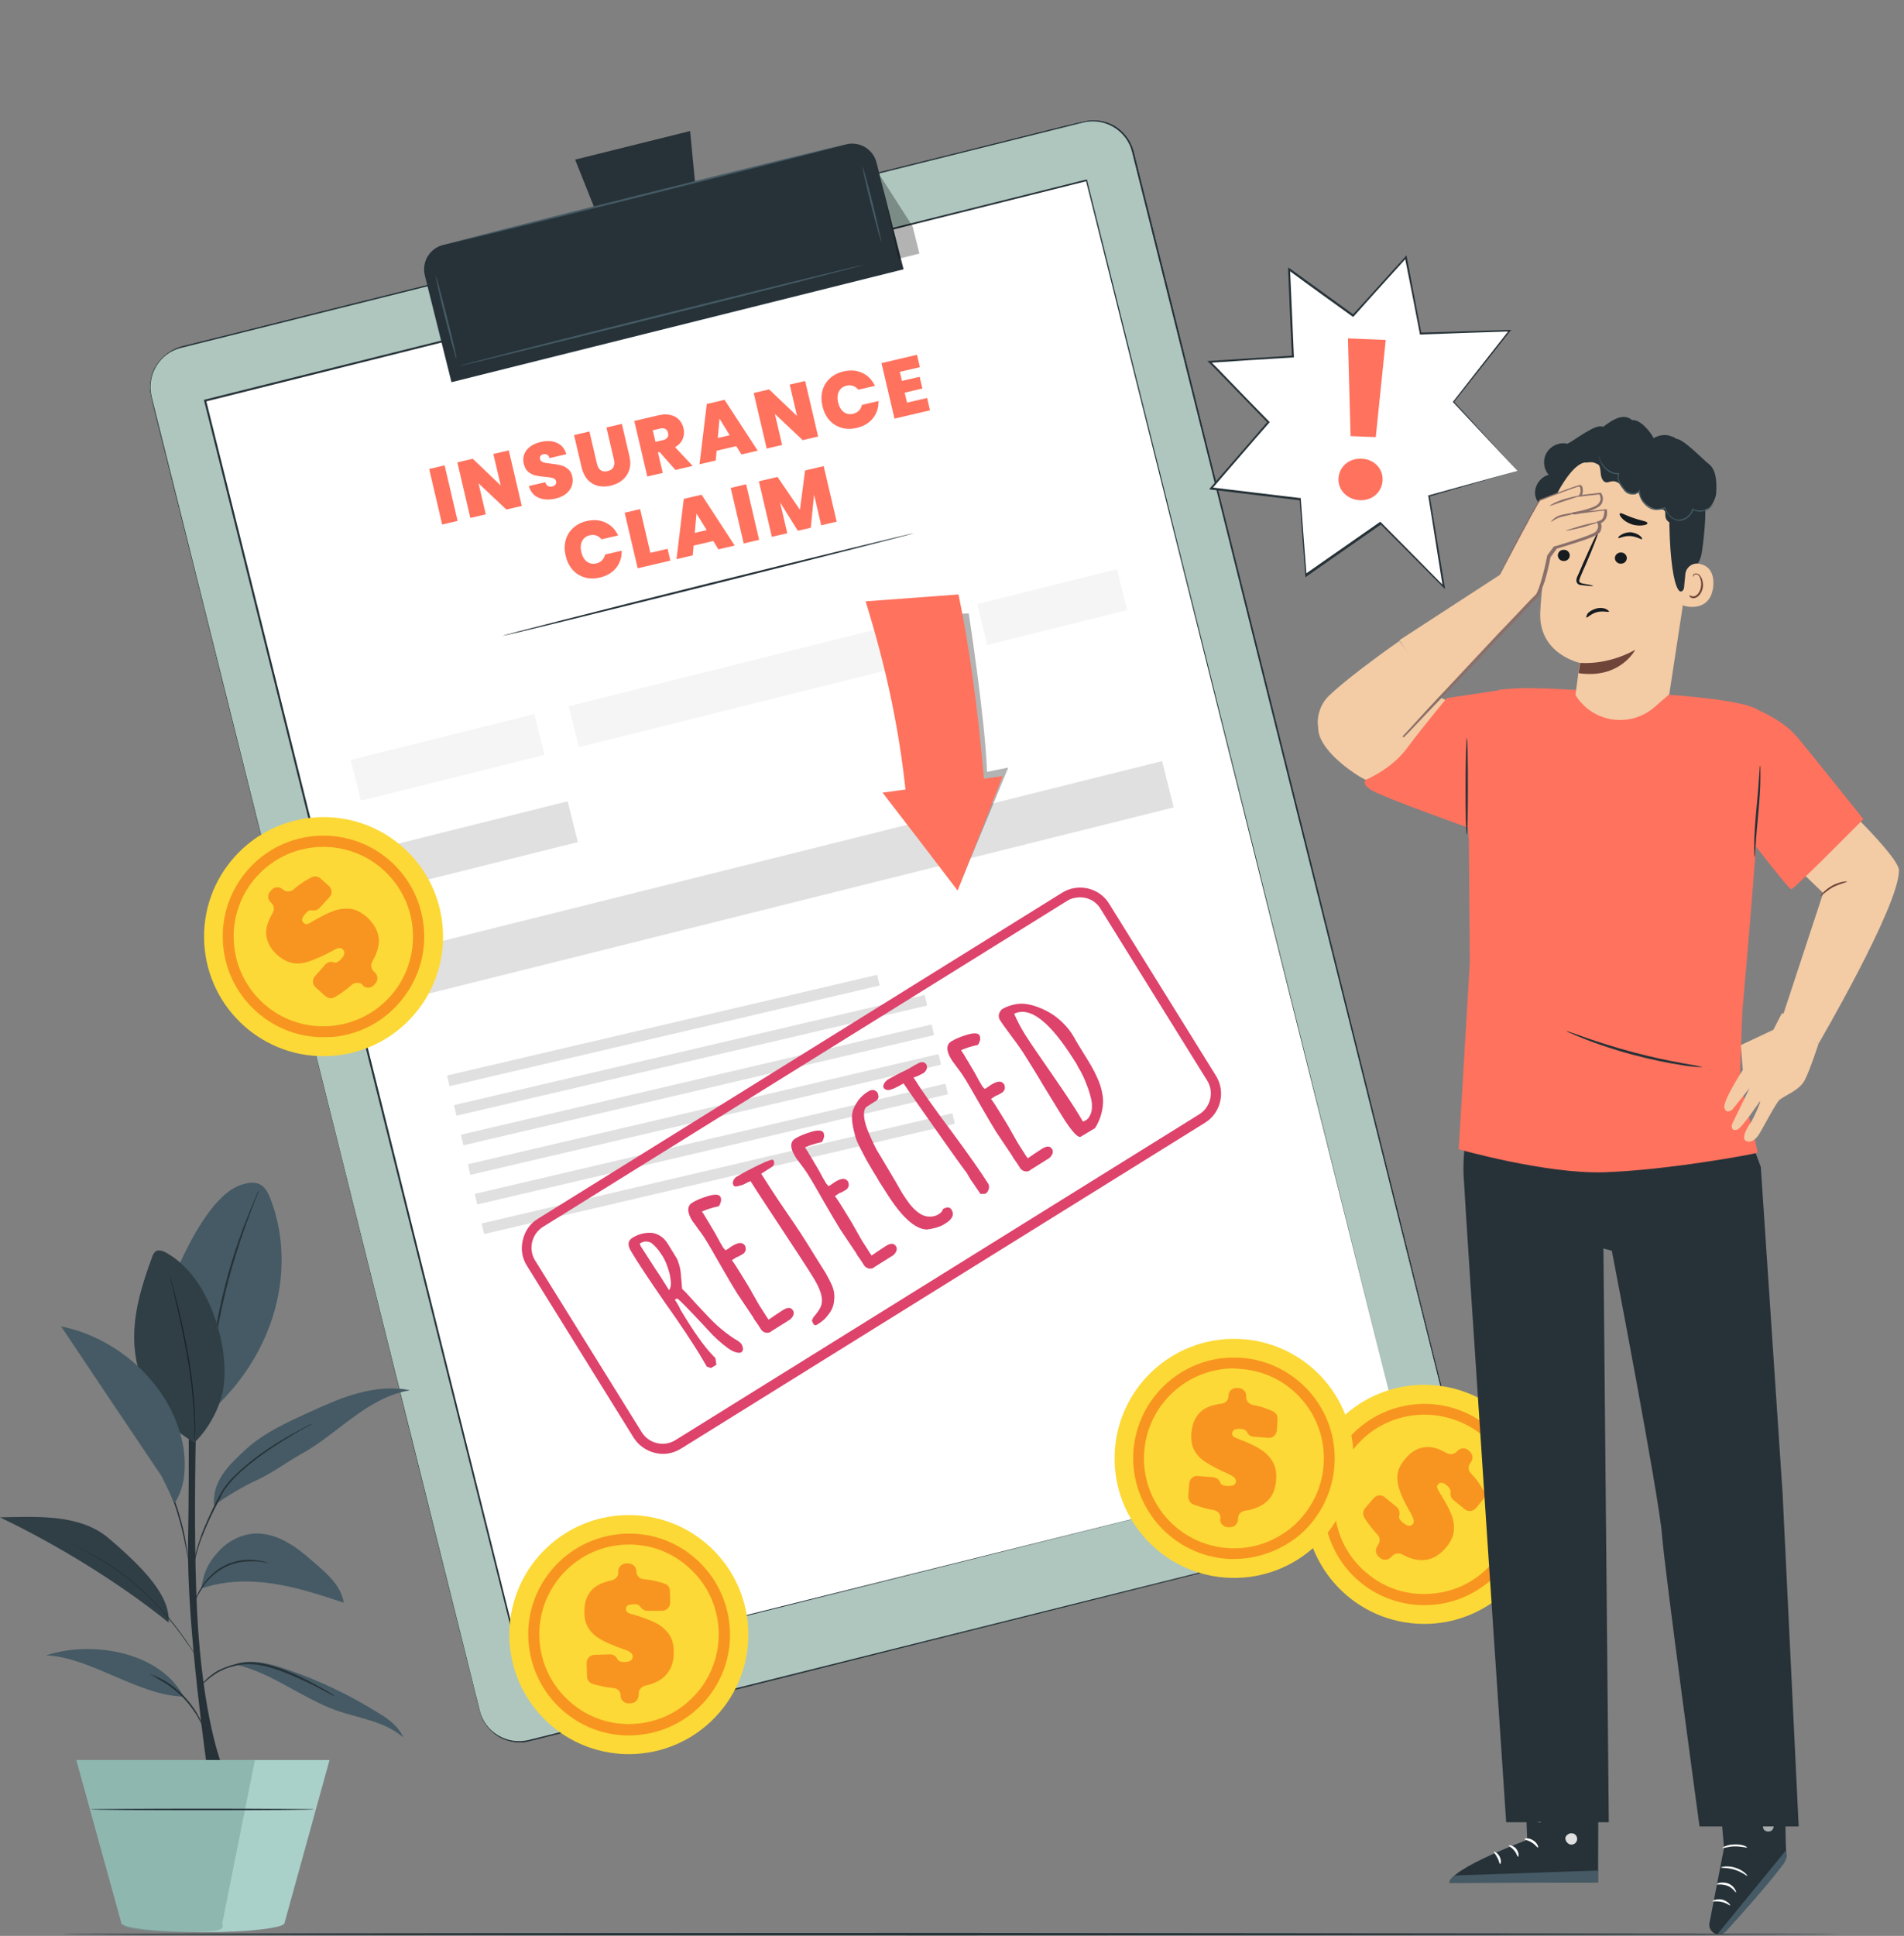 <svg width="306" height="311" viewBox="0 0 306 311" fill="none" xmlns="http://www.w3.org/2000/svg">
<rect x="0" y="0" width="306" height="311" fill="#808080" stroke="none"/>
<path d="M229.893 243.341C229.893 243.341 230.083 243.297 230.384 243.159C230.701 243.085 231.177 242.84 231.703 242.517C232.291 242.179 232.898 241.636 233.525 240.889C234.073 240.093 234.625 239.029 234.801 237.787C234.921 237.158 234.885 236.432 234.722 235.736C234.559 235.04 234.381 234.28 234.203 233.521C233.848 232.002 233.385 230.308 232.955 228.472C232.033 224.816 230.977 220.591 229.803 215.859C225.013 196.819 218.176 169.314 209.622 135.334C205.37 118.305 200.684 99.708 195.736 79.705C193.254 69.671 190.65 59.399 188.02 48.733C186.713 43.431 185.312 38.018 183.96 32.527C183.26 29.82 182.608 27.035 181.893 24.265C181.504 22.888 180.687 21.677 179.564 20.872C178.441 20.067 176.997 19.603 175.594 19.598C174.868 19.634 174.172 19.797 173.476 19.96C172.78 20.123 172.083 20.286 171.339 20.527C169.946 20.853 168.506 21.257 167.113 21.583C164.28 22.313 161.432 22.979 158.535 23.724C152.791 25.135 146.934 26.639 141.063 28.08C129.273 31.039 117.292 34.044 105.058 37.107C80.59 43.234 55.237 49.568 29.314 56.035C27.731 56.405 26.312 57.472 25.424 58.815C24.537 60.157 24.211 61.902 24.581 63.484C25.337 66.712 26.156 69.925 26.974 73.138C28.612 79.564 30.171 85.942 31.779 92.241C34.931 104.854 38.054 117.341 41.117 129.575C47.244 154.043 53.1 177.639 58.767 200.145C64.372 222.665 69.694 243.983 74.706 263.972C75.362 266.489 75.94 268.957 76.581 271.411C76.862 272.613 77.158 273.879 77.503 275.067C77.848 276.254 78.557 277.29 79.476 278.076C80.394 278.863 81.521 279.4 82.764 279.576C83.378 279.633 83.977 279.626 84.562 279.556C85.146 279.486 85.764 279.275 86.334 279.141C88.724 278.515 91.066 277.967 93.329 277.371C102.603 275.067 111.498 272.852 120.012 270.726C154.007 262.236 181.576 255.383 200.567 250.672C210.094 248.309 217.469 246.449 222.454 245.216C224.986 244.623 226.87 244.115 228.136 243.819C229.26 243.489 229.893 243.341 229.893 243.341C229.893 243.341 229.26 243.489 227.946 243.864C226.68 244.16 224.733 244.682 222.279 245.323C217.294 246.557 209.919 248.416 200.406 250.843C181.367 255.632 153.861 262.47 119.882 271.023C111.367 273.149 102.473 275.364 93.199 277.668C90.872 278.28 88.53 278.828 86.203 279.439C85.634 279.572 85.001 279.72 84.431 279.854C83.783 279.939 83.184 279.945 82.555 279.826C81.312 279.649 80.122 279.127 79.189 278.277C78.256 277.427 77.468 276.343 77.172 275.077C76.827 273.89 76.531 272.624 76.249 271.421C75.608 268.968 75.031 266.5 74.375 263.983C69.363 243.994 64.025 222.613 58.436 200.156C52.832 177.635 46.912 154.054 40.786 129.586C37.722 117.352 34.614 104.929 31.448 92.252C29.84 85.952 28.28 79.575 26.643 73.149C25.824 69.936 25.006 66.723 24.25 63.495C23.928 61.835 24.239 60.026 25.175 58.606C26.111 57.185 27.594 56.104 29.225 55.655C55.148 49.188 80.502 42.854 104.969 36.727C117.203 33.664 129.184 30.66 140.989 27.763C146.86 26.323 152.717 24.819 158.461 23.407C161.358 22.663 164.206 21.996 167.039 21.266C168.495 20.926 169.872 20.537 171.265 20.211C171.961 20.048 172.657 19.885 173.417 19.707C174.113 19.544 174.872 19.366 175.598 19.33C177.064 19.321 178.571 19.769 179.709 20.638C180.847 21.506 181.742 22.765 182.146 24.206C182.861 26.976 183.513 29.761 184.213 32.467C185.565 37.959 186.966 43.372 188.273 48.674C190.903 59.34 193.522 69.675 195.989 79.645C201.001 99.634 205.623 118.245 209.876 135.274C218.365 169.269 225.218 196.838 229.929 215.829C231.104 220.561 232.159 224.787 233.082 228.443C233.511 230.278 233.974 231.972 234.33 233.491C234.508 234.25 234.749 234.995 234.848 235.706C234.948 236.417 234.984 237.143 234.928 237.757C234.766 239.063 234.214 240.127 233.651 240.859C233.04 241.67 232.418 242.15 231.829 242.487C231.241 242.825 230.813 242.992 230.433 243.081C230.083 243.297 229.893 243.341 229.893 243.341Z" fill="#263238"/>
<g opacity="0.3">
<path d="M92.231 271.82L224.186 238.068L219.326 212.169L211.487 197.782L85.735 250.91L92.231 271.82Z" fill="black"/>
</g>
<path d="M229.893 243.341C229.893 243.341 230.083 243.297 230.384 243.159C230.701 243.085 231.177 242.84 231.703 242.517C232.291 242.179 232.898 241.636 233.525 240.889C234.073 240.093 234.625 239.029 234.801 237.787C234.921 237.158 234.885 236.432 234.722 235.736C234.559 235.04 234.381 234.28 234.203 233.521C233.848 232.002 233.385 230.308 232.955 228.472C232.033 224.816 230.977 220.591 229.803 215.859C225.013 196.819 218.176 169.314 209.622 135.334C205.37 118.305 200.684 99.708 195.736 79.705C193.254 69.671 190.65 59.399 188.02 48.733C186.713 43.431 185.312 38.018 183.96 32.527C183.26 29.82 182.608 27.035 181.893 24.265C181.504 22.888 180.687 21.677 179.564 20.872C178.441 20.067 176.997 19.603 175.594 19.598C174.868 19.634 174.172 19.797 173.476 19.96C172.78 20.123 172.083 20.286 171.339 20.527C169.946 20.853 168.506 21.257 167.113 21.583C164.28 22.313 161.432 22.979 158.535 23.724C152.791 25.135 146.934 26.639 141.063 28.08C129.273 31.039 117.292 34.044 105.058 37.107C80.59 43.234 55.237 49.568 29.314 56.035C27.731 56.405 26.312 57.472 25.424 58.815C24.537 60.157 24.211 61.902 24.581 63.484C25.337 66.712 26.156 69.925 26.974 73.138C28.612 79.564 30.171 85.942 31.779 92.241C34.931 104.854 38.054 117.341 41.117 129.575C47.244 154.043 53.1 177.639 58.767 200.145C64.372 222.665 69.694 243.983 74.706 263.972C75.362 266.489 75.94 268.957 76.581 271.411C76.862 272.613 77.158 273.879 77.503 275.067C77.848 276.254 78.557 277.29 79.476 278.076C80.394 278.863 81.521 279.4 82.764 279.576C83.378 279.633 83.977 279.626 84.562 279.556C85.146 279.486 85.764 279.275 86.334 279.141C88.724 278.515 91.066 277.967 93.329 277.371C102.603 275.067 111.498 272.852 120.012 270.726C154.007 262.236 181.576 255.383 200.567 250.672C210.094 248.309 217.469 246.449 222.454 245.216C224.986 244.623 226.87 244.115 228.136 243.819C229.26 243.489 229.893 243.341 229.893 243.341C229.893 243.341 229.26 243.489 227.946 243.864C226.68 244.16 224.733 244.682 222.279 245.323C217.294 246.557 209.919 248.416 200.406 250.843C181.367 255.632 153.861 262.47 119.882 271.023C111.367 273.149 102.473 275.364 93.199 277.668C90.872 278.28 88.53 278.828 86.203 279.439C85.634 279.572 85.001 279.72 84.431 279.854C83.783 279.939 83.184 279.945 82.555 279.826C81.312 279.649 80.122 279.127 79.189 278.277C78.256 277.427 77.468 276.343 77.172 275.077C76.827 273.89 76.531 272.624 76.249 271.421C75.608 268.968 75.031 266.5 74.375 263.983C69.363 243.994 64.025 222.613 58.436 200.156C52.832 177.635 46.912 154.054 40.786 129.586C37.722 117.352 34.614 104.929 31.448 92.252C29.84 85.952 28.28 79.575 26.643 73.149C25.824 69.936 25.006 66.723 24.25 63.495C23.928 61.835 24.239 60.026 25.175 58.606C26.111 57.185 27.594 56.104 29.225 55.655C55.148 49.188 80.502 42.854 104.969 36.727C117.203 33.664 129.184 30.66 140.989 27.763C146.86 26.323 152.717 24.819 158.461 23.407C161.358 22.663 164.206 21.996 167.039 21.266C168.495 20.926 169.872 20.537 171.265 20.211C171.961 20.048 172.657 19.885 173.417 19.707C174.113 19.544 174.872 19.366 175.598 19.33C177.064 19.321 178.571 19.769 179.709 20.638C180.847 21.506 181.742 22.765 182.146 24.206C182.861 26.976 183.513 29.761 184.213 32.467C185.565 37.959 186.966 43.372 188.273 48.674C190.903 59.34 193.522 69.675 195.989 79.645C201.001 99.634 205.623 118.245 209.876 135.274C218.365 169.269 225.218 196.838 229.929 215.829C231.104 220.561 232.159 224.787 233.082 228.443C233.511 230.278 233.974 231.972 234.33 233.491C234.508 234.25 234.749 234.995 234.848 235.706C234.948 236.417 234.984 237.143 234.928 237.757C234.766 239.063 234.214 240.127 233.651 240.859C233.04 241.67 232.418 242.15 231.829 242.487C231.241 242.825 230.813 242.992 230.433 243.081C230.083 243.297 229.893 243.341 229.893 243.341Z" fill="#263238"/>
<g opacity="0.3">
<path d="M92.231 271.82L224.186 238.068L219.326 212.169L211.487 197.782L85.735 250.91L92.231 271.82Z" fill="black"/>
</g>
<path d="M229.893 243.341L85.02 279.516C81.49 280.409 77.912 278.242 77.098 274.761L24.388 63.797C23.495 60.267 25.662 56.69 29.142 55.875L174.016 19.7C177.545 18.808 181.123 20.974 181.938 24.455L234.648 235.419C235.589 238.871 233.422 242.448 229.893 243.341Z" fill="#AFC6BF"/>
<path d="M174.636 28.994L32.999 64.384L84.003 268.516L225.641 233.126L174.636 28.994Z" fill="white"/>
<path d="M225.632 233.123C225.351 231.921 204.648 149.449 174.522 28.994L174.678 29.091C131.726 39.811 83.677 51.857 33.033 64.511L33.13 64.354C52.28 141.048 69.99 211.871 84.114 268.513L83.957 268.416C170.13 246.98 224.698 233.409 225.632 233.123C224.683 233.345 170.145 247.044 84.002 268.606L83.875 268.635L83.846 268.509C69.658 211.882 51.949 141.059 32.798 64.365L32.769 64.239L32.895 64.209C83.476 51.57 131.603 39.573 174.556 28.853L174.682 28.823L174.712 28.95C204.789 149.482 225.366 231.984 225.632 233.123Z" fill="#263238"/>
<path d="M91.227 128.727L60.263 136.464L61.902 143.022L92.866 135.286L91.227 128.727Z" fill="#E0E0E0"/>
<path d="M153.515 97.948L91.399 113.468L93.038 120.027L155.154 104.506L153.515 97.948Z" fill="#F5F5F5"/>
<path d="M85.875 114.704L56.362 122.078L58.001 128.636L87.514 121.262L85.875 114.704Z" fill="#F5F5F5"/>
<path d="M179.501 91.447L157.05 97.056L158.689 103.614L181.139 98.005L179.501 91.447Z" fill="#F5F5F5"/>
<path d="M186.766 122.266L64.236 152.881L66.096 160.322L188.625 129.707L186.766 122.266Z" fill="#E0E0E0"/>
<path d="M146.902 85.654C146.916 85.717 132.117 89.514 113.886 94.048C95.591 98.597 80.826 102.253 80.796 102.126C80.781 102.063 95.58 98.266 113.812 93.732C132.107 89.183 146.887 85.591 146.902 85.654Z" fill="#263238"/>
<path d="M145.217 43.263L72.559 61.402L68.292 44.309C67.71 42.109 69.053 39.859 71.268 39.34L135.918 23.209C138.118 22.627 140.368 23.97 140.887 26.185L145.217 43.263Z" fill="#263238"/>
<path d="M110.913 21.05L92.429 25.643L98.551 40.966L112.479 37.44L110.913 21.05Z" fill="#263238"/>
<path d="M135.285 23.357C135.3 23.421 121.134 27.07 103.662 31.426C86.19 35.782 71.979 39.241 71.964 39.178C71.95 39.114 86.116 35.465 103.588 31.109C121.06 26.753 135.27 23.294 135.285 23.357Z" fill="#455A64"/>
<path d="M73.342 57.614C73.278 57.629 72.456 54.684 71.533 51.028C70.611 47.371 69.963 44.319 70.026 44.304C70.09 44.289 70.912 47.234 71.835 50.89C72.772 54.609 73.468 57.584 73.342 57.614Z" fill="#455A64"/>
<path d="M141.657 38.889C141.594 38.904 140.83 36.212 139.982 32.872C139.134 29.533 138.56 26.796 138.623 26.782C138.687 26.767 139.45 29.459 140.298 32.798C141.083 36.153 141.72 38.874 141.657 38.889Z" fill="#455A64"/>
<path d="M138.843 42.551C138.857 42.615 124.312 46.353 106.396 50.812C88.418 55.287 73.906 58.884 73.876 58.757C73.861 58.694 88.407 54.956 106.322 50.496C124.238 46.036 138.813 42.425 138.843 42.551Z" fill="#455A64"/>
<g opacity="0.3">
<path d="M141.424 28.196L146.677 36.379L147.762 40.731L144.423 41.579L141.424 28.196Z" fill="black"/>
</g>
<path d="M71.457 74.764L73.546 83.688L71.065 84.269L68.976 75.345L71.457 74.764ZM83.857 81.275L81.376 81.856L76.905 77.642L78.072 82.629L75.591 83.21L73.503 74.286L75.984 73.705L80.47 77.982L79.288 72.932L81.769 72.351L83.857 81.275ZM89.291 80.097C88.253 80.34 87.343 80.294 86.562 79.961C85.779 79.619 85.254 78.994 84.989 78.086L87.634 77.467C87.733 77.773 87.879 77.98 88.073 78.085C88.266 78.192 88.49 78.215 88.743 78.156C88.971 78.102 89.144 78.004 89.262 77.861C89.386 77.707 89.424 77.529 89.377 77.326C89.316 77.065 89.146 76.891 88.868 76.805C88.589 76.719 88.155 76.651 87.565 76.602C86.938 76.544 86.421 76.469 86.017 76.377C85.619 76.274 85.245 76.082 84.894 75.799C84.549 75.505 84.311 75.076 84.178 74.511C84.044 73.937 84.073 73.414 84.265 72.942C84.455 72.461 84.779 72.056 85.236 71.727C85.693 71.397 86.242 71.157 86.883 71.007C87.921 70.764 88.805 70.816 89.536 71.161C90.273 71.496 90.765 72.097 91.013 72.965L88.317 73.596C88.245 73.328 88.114 73.145 87.921 73.047C87.738 72.948 87.524 72.927 87.279 72.984C87.094 73.028 86.954 73.118 86.862 73.255C86.77 73.393 86.747 73.563 86.794 73.765C86.834 73.934 86.932 74.067 87.088 74.164C87.251 74.25 87.44 74.317 87.656 74.365C87.87 74.404 88.182 74.446 88.594 74.492C89.204 74.554 89.714 74.639 90.122 74.749C90.537 74.847 90.915 75.039 91.258 75.324C91.607 75.598 91.843 75.997 91.965 76.52C92.09 77.052 92.066 77.56 91.895 78.045C91.732 78.529 91.426 78.952 90.977 79.315C90.537 79.676 89.975 79.937 89.291 80.097ZM94.727 69.318L95.939 74.496C96.052 74.977 96.248 75.322 96.529 75.532C96.818 75.741 97.19 75.791 97.646 75.685C98.102 75.578 98.413 75.367 98.579 75.052C98.752 74.727 98.784 74.328 98.673 73.856L97.462 68.678L99.942 68.098L101.154 73.275C101.346 74.094 101.337 74.835 101.127 75.498C100.915 76.153 100.544 76.698 100.014 77.133C99.491 77.558 98.866 77.856 98.14 78.026C97.415 78.196 96.731 78.204 96.09 78.052C95.456 77.889 94.907 77.559 94.443 77.062C93.989 76.563 93.664 75.9 93.471 75.073L92.259 69.896L94.727 69.318ZM108.549 75.496L106.006 72.62L105.741 72.682L106.511 75.973L104.03 76.554L101.941 67.63L105.853 66.715C106.57 66.547 107.207 66.531 107.764 66.668C108.319 66.796 108.775 67.05 109.131 67.43C109.485 67.801 109.725 68.256 109.851 68.796C109.993 69.404 109.95 69.979 109.721 70.522C109.499 71.055 109.089 71.494 108.494 71.838L111.321 74.848L108.549 75.496ZM105.344 70.986L106.571 70.699C106.909 70.62 107.143 70.48 107.275 70.281C107.406 70.081 107.436 69.829 107.365 69.525C107.298 69.238 107.157 69.035 106.942 68.916C106.734 68.787 106.465 68.761 106.136 68.838L104.908 69.125L105.344 70.986ZM118.336 71.671L115.172 72.411L115.031 73.979L112.424 74.59L113.588 64.904L116.449 64.235L121.778 72.4L119.158 73.014L118.336 71.671ZM117.271 69.917L115.634 67.256L115.36 70.364L117.271 69.917ZM131.485 70.129L129.004 70.709L124.533 66.495L125.7 71.482L123.219 72.063L121.131 63.139L123.612 62.559L128.098 66.836L126.916 61.785L129.397 61.205L131.485 70.129ZM132.179 65.24C131.973 64.362 131.972 63.539 132.175 62.771C132.384 61.992 132.782 61.334 133.368 60.796C133.953 60.25 134.684 59.874 135.561 59.669C136.675 59.408 137.682 59.488 138.582 59.91C139.479 60.323 140.157 61.014 140.616 61.984L137.945 62.609C137.706 62.309 137.422 62.104 137.093 61.994C136.773 61.882 136.428 61.869 136.057 61.956C135.483 62.09 135.071 62.404 134.822 62.899C134.579 63.383 134.538 63.967 134.698 64.65C134.86 65.342 135.158 65.856 135.592 66.19C136.033 66.514 136.54 66.609 137.114 66.475C137.485 66.388 137.79 66.223 138.027 65.981C138.272 65.737 138.435 65.427 138.517 65.052L141.188 64.427C141.207 65.499 140.907 66.424 140.288 67.201C139.667 67.969 138.799 68.484 137.685 68.744C136.808 68.95 135.987 68.942 135.223 68.72C134.457 68.49 133.808 68.076 133.277 67.48C132.752 66.873 132.386 66.126 132.179 65.24ZM144.614 59.739L144.955 61.195L147.803 60.529L148.244 62.415L145.396 63.081L145.772 64.689L149 63.933L149.465 65.921L143.757 67.257L141.668 58.333L147.377 56.997L147.842 58.984L144.614 59.739ZM90.905 89.277C90.7 88.4 90.699 87.577 90.902 86.808C91.111 86.029 91.509 85.371 92.095 84.833C92.679 84.287 93.41 83.912 94.288 83.706C95.402 83.445 96.409 83.526 97.308 83.947C98.206 84.36 98.884 85.052 99.342 86.021L96.672 86.646C96.432 86.346 96.148 86.141 95.82 86.031C95.5 85.919 95.154 85.906 94.783 85.993C94.209 86.128 93.798 86.442 93.549 86.937C93.306 87.421 93.264 88.004 93.424 88.688C93.586 89.38 93.884 89.893 94.319 90.228C94.76 90.552 95.267 90.647 95.841 90.512C96.212 90.425 96.516 90.261 96.753 90.018C96.999 89.774 97.162 89.464 97.243 89.089L99.914 88.464C99.934 89.537 99.634 90.461 99.015 91.238C98.393 92.007 97.526 92.521 96.412 92.782C95.534 92.987 94.713 92.979 93.95 92.757C93.184 92.527 92.535 92.114 92.004 91.517C91.479 90.91 91.113 90.163 90.905 89.277ZM104.52 88.815L107.292 88.166L107.736 90.065L102.483 91.294L100.395 82.37L102.876 81.79L104.52 88.815ZM114.639 86.914L111.474 87.655L111.334 89.223L108.726 89.833L109.891 80.148L112.752 79.478L118.08 87.644L115.46 88.257L114.639 86.914ZM113.574 85.161L111.937 82.5L111.663 85.608L113.574 85.161ZM119.915 77.802L122.003 86.726L119.522 87.307L117.434 78.383L119.915 77.802ZM132.378 74.885L134.466 83.809L131.985 84.39L130.833 79.466L130.302 84.784L128.226 85.27L125.368 80.705L126.53 85.667L124.049 86.247L121.96 77.323L124.96 76.621L128.557 81.894L129.39 75.584L132.378 74.885Z" fill="#FF725E"/>
<path d="M72.343 174.481L141.291 158.345C141.336 158.334 141.37 158.278 141.36 158.233L141 156.694C140.989 156.649 140.933 156.614 140.888 156.625L71.94 172.761C71.895 172.771 71.86 172.827 71.871 172.873L72.227 174.397C72.241 174.457 72.297 174.492 72.343 174.481Z" fill="#E0E0E0"/>
<path d="M73.451 179.219L148.92 161.557C148.965 161.546 149 161.49 148.989 161.445L148.633 159.921C148.622 159.876 148.566 159.841 148.521 159.852L73.052 177.514C73.007 177.524 72.972 177.58 72.983 177.625L73.34 179.149C73.354 179.21 73.406 179.229 73.451 179.219Z" fill="#E0E0E0"/>
<path d="M74.564 183.972L150.032 166.31C150.077 166.299 150.112 166.243 150.102 166.198L149.745 164.674C149.734 164.629 149.678 164.594 149.633 164.605L74.165 182.267C74.12 182.277 74.085 182.333 74.095 182.379L74.452 183.902C74.463 183.948 74.519 183.982 74.564 183.972Z" fill="#E0E0E0"/>
<path d="M75.676 188.725L151.145 171.063C151.19 171.052 151.224 170.996 151.214 170.951L150.857 169.427C150.847 169.382 150.791 169.347 150.745 169.358L75.277 187.02C75.232 187.03 75.197 187.086 75.208 187.132L75.564 188.656C75.575 188.701 75.631 188.735 75.676 188.725Z" fill="#E0E0E0"/>
<path d="M76.788 193.478L152.257 175.816C152.302 175.805 152.337 175.749 152.326 175.704L151.97 174.18C151.959 174.135 151.903 174.1 151.858 174.111L76.389 191.773C76.344 191.783 76.309 191.839 76.32 191.885L76.677 193.409C76.687 193.454 76.743 193.488 76.788 193.478Z" fill="#E0E0E0"/>
<path d="M77.901 198.231L153.369 180.569C153.415 180.558 153.449 180.502 153.439 180.457L153.082 178.933C153.071 178.888 153.015 178.853 152.97 178.864L77.502 196.526C77.457 196.536 77.422 196.592 77.432 196.638L77.789 198.162C77.8 198.207 77.856 198.241 77.901 198.231Z" fill="#E0E0E0"/>
<g opacity="0.3">
<path d="M150.105 98.762L155.691 98.547C155.691 98.547 158.38 115.89 158.622 123.999L162.05 123.307L154.235 142.167L150.255 119.099L150.105 98.762Z" fill="black"/>
</g>
<path d="M154.044 95.501L139.117 96.605C142.341 107.041 144.838 117.911 145.895 130.696L158.53 129.792C157.614 118.3 156.37 106.789 154.044 95.501Z" fill="#FF725E"/>
<path d="M151.486 126.014L141.836 127.341L147.891 135.202L153.901 143.069L157.541 133.875L161.135 124.687L151.486 126.014Z" fill="#FF725E"/>
<path d="M107.327 233.512C105.244 233.808 103.063 232.86 101.851 230.986L84.696 203.364C83.892 202.14 83.672 200.598 84.026 199.209C84.368 197.744 85.217 196.521 86.451 195.794L170.684 143.425C173.285 141.795 176.712 142.645 178.254 145.181L195.409 172.803C197.039 175.404 196.189 178.83 193.654 180.372L109.421 232.741C108.77 233.149 108.021 233.413 107.327 233.512ZM172.998 144.198C172.458 144.274 171.929 144.428 171.499 144.726L87.266 197.095C85.459 198.218 84.862 200.664 85.986 202.472L103.141 230.094C104.264 231.902 106.71 232.498 108.518 231.375L192.751 179.005C194.558 177.882 195.154 175.436 194.031 173.628L176.876 146.006C176.05 144.629 174.541 143.978 172.998 144.198Z" fill="#DD436B"/>
<path d="M116.866 216.491C115.809 215.697 114.817 214.815 113.881 213.768L113.044 212.864C110.632 210.296 109.244 208.841 108.815 208.587L108.451 208.796C108.847 209.369 109.167 209.953 109.398 210.471L110.422 212.136C112.151 214.88 113.615 216.876 114.981 218.176L115.135 219.256L114.264 219.774L113.603 219.553L112.359 217.448C111.236 215.64 109.419 212.83 106.864 209.258C104.188 205.389 102.382 202.656 101.446 201.057C100.83 200.043 100.896 199.404 101.535 198.92C102.616 198.215 103.762 197.973 104.798 198.062C105.844 198.227 106.715 198.812 107.331 199.826L108.663 201.997C108.862 202.284 108.994 202.659 109.148 203.188C109.291 203.639 109.346 204.025 109.39 204.334L109.521 205.81L109.62 207.056L110.259 207.673L112.032 209.624C113.332 211.013 114.356 212.127 115.259 212.942C116.162 213.758 117.044 214.42 117.914 215.004L118.343 215.258C118.773 215.511 119.126 215.776 119.247 216.074C119.357 216.294 119.39 216.526 119.423 216.757C119.378 216.999 119.246 217.176 119.103 217.275C118.574 217.429 117.836 217.219 116.866 216.491ZM107.626 204.663C107.296 203.451 106.911 202.404 106.317 201.544C105.909 200.894 105.436 200.332 104.896 199.858C104.621 199.582 104.29 199.472 103.893 199.45C103.574 199.417 103.199 199.549 102.835 199.758L102.857 199.912L102.978 200.21L105.302 203.814C105.996 204.817 106.711 205.974 107.526 207.275C107.923 206.746 107.879 205.887 107.626 204.663Z" fill="#DD436B"/>
<path d="M123.137 214.103C122.818 214.07 122.553 213.871 122.366 213.662L121.86 212.868L121.463 212.295C121.364 212.152 121.177 211.942 121.056 211.645C120.758 211.215 120.351 210.565 119.756 209.705L118.457 207.765C117.84 206.751 116.915 205.23 115.759 203.191C114.713 201.372 113.866 199.84 113.062 198.616C112.864 198.33 112.566 197.9 112.181 197.404C111.784 196.831 111.487 196.401 111.3 196.191C110.386 194.747 110.397 193.723 111.268 193.205C111.918 192.798 112.811 192.434 113.869 192.126C114.927 191.818 115.566 191.885 115.775 192.249C115.885 192.469 115.918 192.7 115.874 192.943C115.83 193.185 115.72 193.516 115.521 193.78C114.452 194.011 113.549 194.297 112.81 194.638C113.008 194.925 113.306 195.355 113.625 195.939C114.131 196.733 114.561 197.537 114.968 198.188C115.508 199.213 115.926 199.94 116.234 200.447L116.609 200.866L117.116 200.558C117.259 200.459 117.469 200.271 117.689 200.161C118.703 199.545 119.331 199.534 119.728 200.107C119.838 200.327 119.871 200.559 119.838 200.878C119.716 201.132 119.595 201.385 119.297 201.506C118.934 201.715 118.647 201.914 118.416 201.947L117.622 202.453C118.007 202.949 118.514 203.743 119.131 204.757C119.747 205.771 120.353 206.708 120.782 207.512C121.52 208.824 122.048 209.772 122.445 210.345C123.161 211.502 123.557 212.076 123.546 211.999L124.549 211.305C124.913 211.096 125.266 210.809 125.773 210.501C126.566 209.994 127.117 209.995 127.425 210.502C127.624 210.788 127.59 211.108 127.469 211.361C127.282 211.703 127.083 211.967 126.642 212.187L124.041 213.817C123.765 214.092 123.457 214.136 123.137 214.103Z" fill="#DD436B"/>
<path d="M130.73 212.707L130.62 212.487C130.609 212.409 130.51 212.266 130.499 212.189C130.488 212.112 130.543 211.947 130.731 211.605C131.546 210.702 131.988 209.931 132.065 209.369C132.242 208.399 131.813 207.044 130.789 205.379C129.963 204.001 128.256 201.411 125.745 197.597C123.532 194.213 121.836 191.7 120.713 189.893L120.614 189.749C120.537 189.76 120.471 189.848 120.316 189.87C120.173 189.969 120.019 189.991 119.875 190.091C119.512 190.3 119.137 190.432 118.906 190.465C118.531 190.597 118.299 190.63 118.057 190.586C117.969 190.519 117.881 190.453 117.87 190.376C117.76 190.156 117.738 190.001 117.848 189.671C117.969 189.418 118.168 189.153 118.388 189.043C119.402 188.426 120.648 187.777 122.048 187.105C123.447 186.434 124.197 186.17 124.307 186.39C124.417 186.611 124.45 186.842 124.395 187.007C124.351 187.25 124.141 187.437 123.921 187.547L122.333 188.56C123.038 189.64 124.371 191.812 126.551 194.964C128.137 197.257 129.546 199.417 130.68 201.302L132.717 204.554C133.136 205.281 133.466 205.942 133.697 206.46C134.049 207.276 134.17 208.125 134.049 208.929C134.015 209.799 133.596 210.725 132.846 211.54C132.516 211.981 132.02 212.366 131.369 212.773C131.083 212.972 130.917 212.916 130.73 212.707Z" fill="#DD436B"/>
<path d="M139.693 203.796C139.373 203.763 139.109 203.565 138.922 203.355L138.415 202.562L138.019 201.988C137.92 201.845 137.732 201.636 137.611 201.338C137.314 200.908 136.907 200.258 136.312 199.398L135.013 197.458C134.396 196.444 133.471 194.923 132.315 192.884C131.269 191.065 130.421 189.533 129.617 188.31C129.419 188.023 129.122 187.593 128.736 187.097C128.34 186.524 127.965 186.105 127.855 185.885C126.941 184.441 126.953 183.416 127.824 182.899C128.474 182.491 129.367 182.128 130.425 181.82C131.483 181.512 132.122 181.578 132.331 181.942C132.441 182.162 132.474 182.394 132.43 182.636C132.386 182.879 132.275 183.209 132.077 183.473C131.008 183.704 130.104 183.99 129.366 184.332C129.564 184.618 129.861 185.048 130.18 185.632C130.687 186.426 131.116 187.231 131.524 187.881C132.063 188.906 132.482 189.633 132.79 190.14L133.164 190.559L133.672 190.251C133.815 190.152 134.024 189.965 134.245 189.855C135.259 189.238 135.887 189.227 136.283 189.8C136.393 190.021 136.426 190.252 136.393 190.572C136.272 190.825 136.15 191.079 135.853 191.2C135.489 191.409 135.203 191.607 134.971 191.64L134.178 192.147C134.563 192.643 135.07 193.436 135.686 194.45C136.303 195.464 136.908 196.401 137.338 197.206C138.075 198.517 138.604 199.465 139 200.039C139.716 201.196 140.113 201.769 140.102 201.692L141.105 200.998C141.468 200.789 141.821 200.503 142.328 200.194C143.122 199.688 143.673 199.688 143.981 200.195C144.179 200.482 144.146 200.801 144.025 201.055C143.837 201.396 143.639 201.66 143.198 201.881L140.597 203.51C140.321 203.786 140.012 203.83 139.693 203.796Z" fill="#DD436B"/>
<path d="M150.406 197.234C149.8 197.399 149.338 197.465 148.952 197.52C147.057 197.475 144.887 195.501 142.442 191.599L141.936 190.806L141.33 189.869L140.912 189.141C140.405 188.348 139.987 187.62 139.568 186.893C139.161 186.243 138.82 185.504 138.39 184.7C137.961 183.895 137.62 183.157 137.454 182.55C137.289 181.944 137.114 181.261 137.004 180.49C136.894 179.718 136.883 179.09 137.038 178.517C137.192 177.944 137.512 177.426 137.898 176.821C138.295 176.292 138.846 175.741 139.573 175.323C139.86 175.124 140.169 175.081 140.411 175.125C140.653 175.169 140.83 175.301 141.017 175.511C141.127 175.731 141.16 175.963 141.193 176.194C141.149 176.436 141.094 176.602 140.884 176.789L139.44 177.703C138.999 177.923 138.834 178.419 138.856 179.124C138.877 179.829 139.064 180.59 139.438 181.56C140.154 183.268 140.726 184.524 141.332 185.461L141.431 185.605L143.193 188.58C143.71 189.451 144.327 190.465 144.966 191.634C145.472 192.427 145.868 193 146.254 193.496C146.827 194.202 147.366 194.676 147.884 194.996C148.49 195.382 149.14 195.525 149.911 195.415C150.297 195.361 150.672 195.228 151.025 194.942C151.245 194.832 151.444 194.568 151.554 194.237C151.84 194.039 152.072 194.006 152.303 193.973C152.535 193.94 152.711 194.072 152.898 194.282C153.405 195.075 153.118 195.825 151.961 196.54C151.531 196.838 151.013 197.069 150.406 197.234Z" fill="#DD436B"/>
<path d="M157.583 191.805L156.79 190.658C156.581 190.294 156.294 189.942 155.997 189.512L155.369 188.421C155.182 188.211 153.618 186.073 150.755 181.994C147.892 177.916 146.02 175.27 145.216 174.047C143.982 174.774 143.166 175.126 142.692 175.115C142.373 175.082 142.119 174.96 142.009 174.74C141.91 174.596 141.954 174.354 142.076 174.101C142.197 173.847 142.406 173.66 142.616 173.473C143.2 173.154 143.927 172.735 144.809 172.295C145.625 171.942 146.352 171.524 147.002 171.117L147.223 171.007L147.443 170.896C148.094 170.489 148.578 170.577 148.876 171.007C148.986 171.228 149.03 171.536 148.908 171.79C148.787 172.043 148.589 172.307 148.368 172.418C148.148 172.528 147.927 172.638 147.486 172.858L146.814 173.111L146.913 173.254L147.012 173.398C148.136 175.205 150.107 177.994 152.926 181.764C155.558 185.324 157.529 188.113 158.851 190.207C158.961 190.428 159.005 190.736 158.894 191.067C158.784 191.397 158.585 191.662 158.365 191.772L157.583 191.805Z" fill="#DD436B"/>
<path d="M164.78 188.183C164.46 188.149 164.196 187.951 164.009 187.741L163.502 186.948L163.106 186.375C163.007 186.231 162.819 186.022 162.698 185.724C162.401 185.294 161.994 184.644 161.399 183.784L160.099 181.844C159.483 180.83 158.558 179.309 157.402 177.27C156.356 175.452 155.508 173.919 154.704 172.696C154.506 172.409 154.209 171.98 153.823 171.483C153.427 170.91 153.052 170.491 152.942 170.271C152.028 168.827 152.04 167.802 152.911 167.285C153.561 166.877 154.454 166.514 155.512 166.206C156.57 165.898 157.209 165.964 157.418 166.328C157.528 166.549 157.561 166.78 157.517 167.022C157.473 167.265 157.362 167.595 157.164 167.86C156.095 168.091 155.191 168.377 154.453 168.718C154.651 169.005 154.948 169.434 155.267 170.019C155.774 170.812 156.203 171.617 156.611 172.267C157.15 173.292 157.569 174.02 157.877 174.527L158.251 174.946L158.758 174.637C158.902 174.538 159.111 174.351 159.332 174.241C160.346 173.624 160.974 173.613 161.37 174.187C161.48 174.407 161.513 174.638 161.48 174.958C161.359 175.211 161.237 175.465 160.94 175.586C160.576 175.795 160.289 175.993 160.058 176.026L159.264 176.533C159.65 177.029 160.156 177.822 160.773 178.836C161.39 179.85 161.995 180.787 162.425 181.592C163.162 182.904 163.691 183.852 164.087 184.425C164.803 185.582 165.199 186.155 165.188 186.078L166.191 185.384C166.555 185.175 166.908 184.889 167.415 184.58C168.209 184.074 168.76 184.074 169.068 184.581C169.266 184.868 169.233 185.187 169.112 185.441C168.924 185.782 168.726 186.047 168.285 186.267L165.683 187.896C165.408 188.172 165.099 188.216 164.78 188.183Z" fill="#DD436B"/>
<path d="M170.569 179.094L167.596 174.244C166.759 172.79 165.746 171.202 164.623 169.395C164.216 168.744 163.522 167.741 162.553 166.463C161.484 165.041 160.89 164.181 160.681 163.817C160.482 163.531 160.516 163.211 160.549 162.891C160.659 162.561 160.858 162.297 161.067 162.109C161.794 161.691 162.544 161.427 163.47 161.295C164.318 161.174 165.2 161.285 166.103 161.55C167.998 162.146 169.54 163.028 170.829 164.34C171.468 164.957 172.041 165.662 172.459 166.39C172.657 166.677 172.767 166.897 172.877 167.117L173.395 167.988L174.419 169.652C175.234 170.953 175.861 172.044 176.214 172.86C176.764 173.962 177.072 175.02 177.215 176.023C177.369 177.103 177.225 178.304 176.839 179.461C176.673 179.957 176.375 180.629 175.989 181.234L173.741 182.578C173.322 182.952 172.21 181.773 170.569 179.094ZM175.153 179.229C175.406 178.799 175.495 178.314 175.495 177.763C175.506 177.289 175.429 176.749 175.264 176.143C175.099 175.537 174.945 175.008 174.703 174.413C174.318 173.366 173.856 172.33 173.25 171.393C173.129 171.095 172.92 170.732 172.622 170.302C168.758 164.162 165.563 161.627 162.984 162.859C163.446 163.896 163.997 164.998 164.713 166.155C165.527 167.456 167.014 169.605 169.194 172.758C171.077 175.48 172.575 177.707 173.61 179.448L174.028 180.176C174.635 180.011 174.976 179.647 175.153 179.229Z" fill="#DD436B"/>
<path d="M248.058 242.888C248.727 232.302 240.688 223.179 230.102 222.51C219.516 221.841 210.393 229.881 209.725 240.466C209.056 251.052 217.095 260.175 227.681 260.844C238.266 261.512 247.39 253.473 248.058 242.888Z" fill="#FCD936"/>
<path d="M232.65 257.439C231.925 257.609 231.13 257.736 230.322 257.807C225.992 258.173 221.799 256.858 218.503 254.097C211.679 248.334 210.762 238.128 216.525 231.304C222.287 224.479 232.494 223.563 239.318 229.325C242.614 232.087 244.654 236.025 245.063 240.286C245.428 244.616 244.114 248.81 241.352 252.106C239.032 254.768 235.999 256.655 232.65 257.439ZM225.618 227.645C222.66 228.337 219.966 229.909 217.843 232.408C212.731 238.491 213.511 247.611 219.65 252.71C222.588 255.202 226.339 256.385 230.197 256.012C234.011 255.708 237.529 253.883 240.008 250.889C242.5 247.951 243.682 244.201 243.31 240.343C242.993 236.473 241.181 233.01 238.187 230.532C234.56 227.613 229.861 226.652 225.618 227.645Z" fill="#F89520"/>
<path d="M221.428 248.231C221.839 247.723 221.85 247.014 221.384 246.534C220.906 245.998 220.44 245.519 220.073 244.957C219.745 244.563 219.473 244.155 219.27 243.791C218.985 243.327 219.022 242.73 219.39 242.291L220.777 240.671C221.244 240.149 222.052 240.078 222.573 240.545L224.469 242.103C224.839 242.428 225.013 242.918 224.894 243.416C224.864 243.541 224.821 243.61 224.848 243.722C224.857 244.014 225.103 244.31 225.473 244.635C225.831 244.905 226.106 245.076 226.412 245.122C226.648 245.126 226.871 245.073 227.055 244.854C227.197 244.703 227.213 244.522 227.204 244.23C227.152 244.007 227.004 243.629 226.788 243.209C225.907 241.707 225.327 240.489 224.994 239.566C224.66 238.643 224.507 237.737 224.603 236.89C224.699 236.044 225.101 235.243 225.837 234.364C226.8 233.197 227.894 232.587 229.105 232.481C230.08 232.37 231.216 232.693 232.512 233.45C233.05 233.736 233.732 233.635 234.156 233.183L234.199 233.114C234.666 232.592 235.474 232.521 235.995 232.988L236.215 233.172C236.736 233.639 236.807 234.446 236.341 234.968C235.93 235.476 235.919 236.185 236.384 236.665C236.863 237.2 237.342 237.736 237.709 238.298C237.994 238.761 238.266 239.168 238.469 239.533C238.698 240.009 238.648 240.551 238.323 240.921L237.175 242.309C236.709 242.83 235.901 242.901 235.38 242.434L233.635 241.018C233.278 240.748 233.048 240.272 233.111 239.786C233.2 239.412 233.01 239.103 232.627 238.722C232.256 238.396 231.981 238.225 231.744 238.222C231.495 238.162 231.285 238.27 231.101 238.49C230.959 238.641 230.9 238.89 230.995 239.045C231.047 239.268 231.237 239.577 231.522 240.04C232.282 241.275 232.878 242.313 233.199 243.18C233.576 244.034 233.729 244.94 233.659 245.899C233.576 246.801 233.144 247.727 232.408 248.605C231.346 249.855 230.154 250.546 228.818 250.623C227.718 250.704 226.583 250.381 225.369 249.723C224.831 249.437 224.148 249.538 223.724 249.99L223.583 250.141C223.116 250.662 222.308 250.734 221.787 250.267L221.567 250.083C221.046 249.616 220.975 248.808 221.441 248.287L221.428 248.231Z" fill="#F89520"/>
<path d="M217.528 234.863C217.845 224.262 209.508 215.41 198.907 215.093C188.305 214.776 179.454 223.112 179.137 233.714C178.819 244.315 187.156 253.167 197.758 253.484C208.359 253.802 217.21 245.465 217.528 234.863Z" fill="#FCD936"/>
<path d="M202.049 250.012C200.486 250.378 198.871 250.52 197.26 250.426C192.953 250.139 189.02 248.175 186.135 244.905C183.306 241.622 181.867 237.484 182.154 233.178C182.775 224.26 190.497 217.507 199.416 218.128C208.334 218.749 215.087 226.472 214.465 235.39C214.178 239.696 212.213 243.63 209 246.501C206.929 248.222 204.561 249.424 202.049 250.012ZM195.018 220.217C188.989 221.628 184.322 226.842 183.89 233.302C183.61 237.135 184.889 240.84 187.403 243.784C189.96 246.659 193.438 248.436 197.327 248.703C201.161 248.984 204.865 247.704 207.81 245.19C210.685 242.633 212.462 239.156 212.729 235.266C213.28 227.307 207.252 220.416 199.305 219.92C197.848 219.732 196.413 219.891 195.018 220.217Z" fill="#F89520"/>
<path d="M196.161 243.972C196.185 243.318 195.749 242.714 195.139 242.621C194.459 242.486 193.78 242.35 193.143 242.146C192.631 241.971 192.188 241.84 191.801 241.695C191.289 241.52 190.978 240.945 190.972 240.417L191.129 238.319C191.196 237.597 191.774 237.05 192.496 237.116L194.954 237.306C195.44 237.369 195.922 237.669 196.083 238.102C196.109 238.214 196.191 238.312 196.204 238.368C196.368 238.565 196.755 238.71 197.228 238.717C197.7 238.725 198.048 238.702 198.259 238.594C198.469 238.486 198.597 238.279 198.643 237.974C198.66 237.793 198.552 237.583 198.388 237.386C198.224 237.189 197.893 237.031 197.424 236.787C195.849 236.096 194.635 235.438 193.808 234.925C192.982 234.412 192.352 233.735 191.946 233.006C191.54 232.277 191.387 231.37 191.474 230.232C191.594 228.732 192.097 227.613 193.014 226.751C193.747 226.108 194.88 225.666 196.314 225.507C196.942 225.419 197.421 224.954 197.445 224.3L197.419 224.189C197.486 223.467 198.064 222.919 198.786 222.986L199.078 222.976C199.8 223.043 200.348 223.621 200.281 224.343C200.258 224.996 200.68 225.545 201.304 225.694C202.039 225.816 202.731 226.007 203.312 226.225C203.824 226.399 204.28 226.587 204.611 226.745C205.081 226.988 205.366 227.451 205.316 227.993L205.205 229.785C205.139 230.507 204.56 231.055 203.838 230.988L201.56 230.815C201.088 230.808 200.618 230.564 200.458 230.131C200.324 229.809 199.98 229.595 199.438 229.545C198.965 229.538 198.617 229.561 198.407 229.669C198.197 229.777 198.069 229.983 198.022 230.289C198.019 230.525 198.114 230.679 198.265 230.821C198.471 230.949 198.803 231.107 199.314 231.281C200.67 231.789 201.732 232.305 202.559 232.818C203.386 233.331 204.002 233.953 204.477 234.725C204.952 235.497 205.187 236.501 205.101 237.64C205.02 239.308 204.431 240.564 203.389 241.397C202.545 242.065 201.468 242.494 200.102 242.696C199.475 242.784 198.995 243.249 198.971 243.903L198.967 244.139C198.901 244.861 198.323 245.409 197.6 245.342L197.308 245.352C196.586 245.285 196.039 244.707 196.105 243.985L196.161 243.972Z" fill="#F89520"/>
<path d="M87.781 276.47C95.442 283.806 107.599 283.543 114.935 275.882C122.271 268.221 122.007 256.064 114.346 248.728C106.685 241.392 94.528 241.655 87.192 249.316C79.856 256.977 80.12 269.135 87.781 276.47Z" fill="#FCD936"/>
<path d="M85.754 257.35C87.901 251.056 93.807 246.529 100.824 246.379C105.158 246.282 109.261 247.924 112.359 250.919C115.456 253.914 117.222 257.969 117.319 262.303C117.415 266.636 115.773 270.74 112.778 273.837C109.783 276.935 105.728 278.701 101.395 278.798C97.061 278.894 92.957 277.252 89.86 274.257C86.763 271.262 84.996 267.207 84.9 262.873C84.841 260.915 85.162 259.086 85.754 257.35ZM114.728 267.234C115.265 265.66 115.53 263.994 115.506 262.29C115.424 258.446 113.872 254.828 111.081 252.179C108.308 249.477 104.674 248.055 100.83 248.137C92.852 248.263 86.533 254.89 86.677 262.813C86.759 266.657 88.311 270.276 91.102 272.924C93.875 275.627 97.509 277.048 101.353 276.966C105.197 276.884 108.816 275.333 111.464 272.541C112.943 271.047 114.062 269.187 114.728 267.234Z" fill="#F89520"/>
<path d="M99.753 272.423C99.74 271.752 99.254 271.223 98.602 271.182C97.895 271.123 97.207 271.009 96.592 270.86C96.085 270.747 95.632 270.654 95.252 270.524C94.71 270.339 94.333 269.847 94.336 269.303L94.279 267.163C94.284 266.438 94.85 265.844 95.575 265.849L98.023 265.775C98.513 265.761 99.018 266.054 99.179 266.472C99.214 266.545 99.304 266.636 99.34 266.709C99.52 266.892 99.9 267.021 100.389 267.007C100.879 266.992 101.206 266.922 101.388 266.742C101.625 266.58 101.699 266.363 101.683 266.055C101.685 265.874 101.577 265.655 101.379 265.527C101.199 265.344 100.892 265.179 100.403 265.013C98.776 264.457 97.51 263.905 96.644 263.427C95.777 262.95 95.074 262.346 94.644 261.655C94.159 260.944 93.912 260.072 93.919 258.985C93.894 257.461 94.301 256.268 95.141 255.404C95.817 254.665 96.89 254.183 98.324 253.885C98.923 253.726 99.398 253.222 99.366 252.605L99.349 252.478C99.354 251.753 99.92 251.158 100.645 251.164L100.954 251.148C101.679 251.153 102.273 251.719 102.268 252.444C102.282 253.115 102.767 253.644 103.42 253.685C104.181 253.763 104.869 253.876 105.484 254.026C105.991 254.138 106.479 254.305 106.859 254.434C107.347 254.601 107.67 255.074 107.667 255.618L107.708 257.449C107.703 258.175 107.137 258.769 106.412 258.764L104.164 258.784C103.674 258.799 103.204 258.578 102.971 258.196C102.774 257.886 102.413 257.702 101.923 257.717C101.433 257.732 101.107 257.802 100.888 257.909C100.67 258.017 100.596 258.234 100.612 258.542C100.592 258.777 100.718 258.941 100.916 259.07C101.115 259.198 101.441 259.309 102.002 259.44C103.377 259.848 104.497 260.291 105.329 260.696C106.214 261.119 106.862 261.704 107.456 262.451C107.994 263.18 108.278 264.125 108.287 265.34C108.33 266.99 107.832 268.273 106.9 269.228C106.152 270.002 105.079 270.484 103.699 270.801C103.099 270.96 102.624 271.464 102.656 272.081L102.637 272.316C102.632 273.041 102.065 273.636 101.34 273.63L101.032 273.646C100.307 273.641 99.713 273.075 99.718 272.35L99.753 272.423Z" fill="#F89520"/>
<path d="M71.175 149.39C70.577 138.8 61.507 130.7 50.917 131.298C40.328 131.897 32.228 140.966 32.826 151.556C33.424 162.146 42.494 170.246 53.084 169.647C63.673 169.049 71.773 159.98 71.175 149.39Z" fill="#FCD936"/>
<path d="M55.68 166.229C54.731 166.451 53.769 166.617 52.824 166.603C48.523 166.844 44.346 165.349 41.136 162.45C34.496 156.467 33.983 146.225 39.966 139.585C45.948 132.945 56.19 132.432 62.83 138.414C66.04 141.313 67.913 145.291 68.154 149.591C68.395 153.892 66.9 158.069 64.001 161.279C61.766 163.804 58.862 165.484 55.68 166.229ZM48.648 136.434C45.858 137.087 43.263 138.578 41.254 140.814C35.923 146.713 36.411 155.843 42.31 161.174C48.209 166.505 57.338 166.017 62.67 160.118C65.243 157.279 66.551 153.558 66.359 149.717C66.166 145.876 64.454 142.332 61.614 139.758C58.02 136.478 53.114 135.389 48.648 136.434Z" fill="#F89520"/>
<path d="M58.277 158.203C57.824 157.779 57.059 157.781 56.566 158.191C56.031 158.669 55.482 159.092 54.976 159.446C54.513 159.731 54.161 159.99 53.797 160.193C53.334 160.478 52.723 160.386 52.284 160.017L50.719 158.617C50.198 158.15 50.127 157.343 50.65 156.808L52.277 154.956C52.602 154.585 53.147 154.399 53.603 154.586C53.728 154.616 53.797 154.659 53.908 154.633C54.201 154.623 54.509 154.433 54.835 154.063C55.16 153.692 55.331 153.416 55.335 153.18C55.394 152.931 55.286 152.72 55.053 152.481C54.903 152.339 54.709 152.267 54.486 152.319C54.249 152.315 53.872 152.463 53.464 152.735C51.95 153.56 50.718 154.084 49.74 154.431C48.761 154.777 47.898 154.862 47.038 154.71C46.234 154.545 45.377 154.156 44.554 153.407C43.443 152.431 42.876 151.268 42.769 150.056C42.715 149.068 43.094 147.92 43.807 146.693C44.15 146.142 44.049 145.459 43.596 145.035L43.527 144.992C43.006 144.526 42.935 143.718 43.457 143.183L43.641 142.964C44.108 142.442 44.916 142.371 45.45 142.894C45.958 143.305 46.667 143.315 47.16 142.906C47.696 142.427 48.3 141.991 48.862 141.624C49.325 141.339 49.746 141.123 50.11 140.92C50.587 140.691 51.141 140.796 51.512 141.122L52.856 142.338C53.378 142.805 53.449 143.612 52.926 144.147L51.428 145.793C51.102 146.163 50.669 146.324 50.183 146.261C49.809 146.172 49.487 146.306 49.119 146.745C48.793 147.116 48.622 147.391 48.563 147.641C48.504 147.89 48.611 148.1 48.831 148.285C48.982 148.426 49.176 148.498 49.399 148.446C49.622 148.394 49.931 148.204 50.394 147.919C51.642 147.214 52.694 146.674 53.616 146.34C54.539 146.007 55.403 145.922 56.305 146.005C57.208 146.089 58.09 146.589 58.969 147.325C60.176 148.456 60.811 149.661 60.888 150.997C60.9 152.054 60.577 153.19 59.863 154.416C59.521 154.968 59.622 155.65 60.075 156.074L60.225 156.216C60.747 156.683 60.818 157.49 60.296 158.025L60.111 158.244C59.645 158.766 58.837 158.837 58.303 158.314L58.277 158.203Z" fill="#F89520"/>
<path d="M243.879 75.642L233.603 64.567L242.587 53.122L228.312 53.553L225.912 41.308L217.482 50.66L207.206 43.215L207.821 57.244L194.407 58.106L203.822 67.828L194.592 78.473L208.991 80.196L209.852 92.441L221.912 84.072L232.065 94.287L229.727 79.642L243.879 75.642Z" fill="white"/>
<path d="M243.879 75.642C243.264 75.827 238.71 77.119 229.727 79.765L229.788 79.642C230.465 83.703 231.265 88.626 232.188 94.287L232.25 94.656L232.003 94.41C228.927 91.333 225.543 87.887 221.851 84.195H222.035C218.282 86.78 214.282 89.61 210.037 92.564L209.79 92.748V92.502C209.483 88.626 209.175 84.503 208.867 80.257L208.991 80.38C204.437 79.827 199.576 79.273 194.654 78.658L194.346 78.596L194.531 78.35C197.484 74.966 200.561 71.397 203.76 67.705V67.951C201.176 65.305 198.407 62.413 195.638 59.583L194.284 58.229L194.038 57.983H194.407C198.961 57.675 203.453 57.429 207.821 57.121L207.637 57.306C207.391 52.507 207.206 47.83 207.022 43.338V42.969L207.329 43.154C210.836 45.676 214.282 48.199 217.605 50.599H217.359C220.312 47.399 223.081 44.261 225.85 41.246L226.035 41L226.096 41.308C226.896 45.615 227.696 49.676 228.435 53.553L228.312 53.429C233.542 53.306 238.28 53.122 242.649 52.999H242.895L242.71 53.183C239.203 57.614 236.188 61.429 233.665 64.628V64.505C240.187 71.643 243.448 75.15 243.879 75.642C243.448 75.212 240.126 71.643 233.542 64.628L233.48 64.567L233.542 64.505C236.065 61.306 239.018 57.491 242.525 53.06L242.649 53.245C238.341 53.368 233.542 53.553 228.312 53.737H228.188V53.614C227.45 49.737 226.65 45.676 225.789 41.369L226.035 41.431C223.327 44.446 220.497 47.522 217.605 50.784L217.482 50.907L217.359 50.845C214.036 48.445 210.59 45.984 207.083 43.4L207.329 43.277C207.514 47.83 207.76 52.507 207.944 57.244V57.429H207.76C203.391 57.675 198.899 57.983 194.346 58.291L194.469 57.983L195.823 59.337C198.592 62.228 201.361 65.059 203.945 67.705L204.068 67.828L203.945 67.951C200.745 71.581 197.669 75.212 194.715 78.596L194.592 78.288C199.576 78.904 204.376 79.457 208.929 80.011H209.052V80.134C209.36 84.38 209.667 88.503 209.975 92.379L209.729 92.256C213.975 89.303 218.036 86.472 221.728 83.888L221.851 83.826L221.912 83.888C225.604 87.641 229.05 91.087 232.065 94.164L231.88 94.287C230.957 88.626 230.219 83.703 229.542 79.642V79.581H229.604C238.649 77.058 243.264 75.827 243.879 75.642Z" fill="#263238"/>
<path d="M218.573 80.357C220.599 80.441 222.118 79.006 222.203 77.149C222.287 75.292 220.852 73.773 218.827 73.689C216.717 73.604 215.197 75.039 215.113 76.896C215.028 78.669 216.463 80.272 218.573 80.357ZM217.054 70.059L221.106 70.228L222.709 54.613L216.632 54.36L217.054 70.059Z" fill="#FF725E"/>
<path d="M244.956 283.266L245.448 295.572C245.448 295.572 233.08 300.187 232.957 302.464L256.832 302.403L256.893 283.205L244.956 283.266Z" fill="#263238"/>
<path d="M252.77 294.526C253.263 294.65 253.57 295.142 253.447 295.634C253.324 296.126 252.832 296.434 252.34 296.311C251.848 296.188 251.478 295.572 251.601 295.142C251.786 294.711 252.401 294.342 252.832 294.588" fill="#E0E0E0"/>
<path d="M256.832 302.403L256.77 300.495L233.88 301.295C233.88 301.295 232.834 301.787 232.957 302.526L256.832 302.403Z" fill="#455A64"/>
<path d="M245.017 295.449C245.017 295.573 245.633 295.634 246.187 296.003C246.802 296.372 247.048 296.865 247.171 296.803C247.294 296.803 247.109 296.065 246.371 295.634C245.694 295.203 245.017 295.326 245.017 295.449Z" fill="white"/>
<path d="M242.495 296.495C242.495 296.619 242.987 296.803 243.356 297.295C243.787 297.788 243.848 298.28 243.971 298.28C244.094 298.28 244.156 297.603 243.664 296.988C243.171 296.434 242.495 296.372 242.495 296.495Z" fill="white"/>
<path d="M241.079 299.449C241.202 299.449 241.326 298.895 241.018 298.28C240.71 297.665 240.156 297.418 240.095 297.48C240.033 297.603 240.403 297.911 240.649 298.464C240.956 298.957 240.956 299.449 241.079 299.449Z" fill="white"/>
<path d="M245.202 292.619C245.264 292.742 245.756 292.557 246.433 292.619C247.11 292.619 247.602 292.865 247.663 292.742C247.725 292.681 247.233 292.25 246.433 292.188C245.694 292.127 245.141 292.496 245.202 292.619Z" fill="white"/>
<path d="M275.784 282.036L277.076 296.865L274.738 308.925C274.553 309.786 275.168 310.648 276.03 310.709C276.522 310.771 277.014 310.586 277.322 310.217C279.476 307.879 287.229 299.326 287.105 298.218C286.921 296.988 286.798 282.466 286.798 282.466L275.784 282.036Z" fill="#263238"/>
<path d="M276.03 310.709L287.044 297.234L287.105 297.849C287.167 298.403 286.982 298.957 286.675 299.387C285.813 300.556 283.29 303.756 277.445 310.217C277.014 310.648 276.522 310.771 276.03 310.709Z" fill="#455A64"/>
<g opacity="0.6">
<path d="M283.66 292.68C283.29 292.988 283.229 293.542 283.475 293.911C283.721 294.28 284.336 294.342 284.706 294.096C285.075 293.85 285.198 293.111 284.89 292.803C284.583 292.496 283.906 292.373 283.598 292.742" fill="white"/>
</g>
<path d="M278.983 304.002C278.922 304.064 278.491 303.264 277.629 302.956C276.706 302.587 275.907 302.833 275.907 302.71C275.907 302.649 276.091 302.526 276.399 302.464C276.768 302.403 277.26 302.403 277.753 302.587C278.245 302.772 278.614 303.141 278.799 303.449C278.983 303.756 279.045 304.002 278.983 304.002Z" fill="white"/>
<path d="M278.06 306.094C277.999 306.156 277.506 305.725 276.706 305.541C275.907 305.356 275.291 305.541 275.23 305.418C275.168 305.356 275.907 304.987 276.768 305.171C277.691 305.418 278.122 306.033 278.06 306.094Z" fill="white"/>
<path d="M280.829 301.356C280.768 301.418 279.968 300.741 278.799 300.372C277.629 300.003 276.583 300.126 276.583 300.003C276.583 299.941 277.629 299.634 278.922 300.064C280.152 300.433 280.891 301.295 280.829 301.356Z" fill="white"/>
<path d="M280.768 296.803C280.706 296.865 279.906 296.619 278.799 296.619C277.752 296.619 276.891 296.988 276.829 296.865C276.768 296.803 277.629 296.311 278.737 296.311C279.968 296.249 280.829 296.68 280.768 296.803Z" fill="white"/>
<path d="M280.521 292.434C280.46 292.496 279.598 292.065 278.491 292.188C277.383 292.311 276.583 292.865 276.522 292.803C276.522 292.803 276.645 292.557 276.953 292.373C277.26 292.127 277.814 291.942 278.429 291.881C279.045 291.819 279.598 291.942 279.968 292.065C280.337 292.188 280.521 292.373 280.521 292.434Z" fill="white"/>
<path d="M278.491 291.327C278.491 291.327 278.429 291.142 278.429 290.773C278.429 290.404 278.491 289.85 278.799 289.296C278.922 288.989 279.106 288.619 279.475 288.435C279.66 288.312 279.968 288.312 280.152 288.496C280.337 288.681 280.398 288.927 280.46 289.173C280.521 290.096 279.783 291.081 278.675 291.265C277.629 291.45 276.583 290.896 276.153 290.096C276.03 289.912 275.968 289.665 276.091 289.358C276.214 289.112 276.46 288.989 276.706 288.989C277.137 289.05 277.445 289.235 277.691 289.419C278.245 289.788 278.552 290.219 278.799 290.527C278.983 290.835 279.106 291.019 279.045 291.019C278.983 291.081 278.614 290.342 277.568 289.604C277.322 289.419 277.014 289.235 276.706 289.235C276.522 289.235 276.399 289.296 276.399 289.419C276.337 289.542 276.399 289.727 276.46 289.912C276.83 290.527 277.753 291.081 278.675 290.896C279.537 290.711 280.214 289.912 280.214 289.112C280.214 288.927 280.152 288.742 280.029 288.619C279.906 288.496 279.783 288.496 279.66 288.558C279.352 288.681 279.229 288.989 279.045 289.296C278.429 290.527 278.552 291.388 278.491 291.327Z" fill="white"/>
<path d="M235.234 186.169C235.357 184.384 235.48 182.354 235.726 180.815C237.326 181.308 237.449 182.046 239.172 182.354C243.602 183.092 248.156 183.153 252.709 182.784H253.017C262.308 181.984 269.446 179.892 279.106 177.062L282.983 187.461L286.49 239.948L289.074 293.419H273.138C273.138 293.419 267.538 252.315 267.108 246.593C266.615 240.255 259.047 200.936 259.047 200.936L257.693 200.567L258.555 292.742H242.064C242.064 292.742 235.419 193.491 235.296 189.984C235.172 188.691 235.172 187.399 235.234 186.169Z" fill="#263238"/>
<path d="M236.957 114.607C236.957 114.607 231.419 112.146 231.419 111.961L224.897 102.977C224.897 102.977 217.267 108.269 213.575 111.776C212.283 113.007 211.544 115.038 211.852 116.884C211.79 120.145 216.651 123.652 218.62 124.821C221.758 126.667 233.019 130.544 233.634 131.959C233.696 132.143 237.695 128.821 238.126 122.975C238.557 117.068 236.957 114.607 236.957 114.607Z" fill="#F3CBA5"/>
<path d="M294.489 127.529C294.489 127.529 305.196 137.558 305.196 139.835C305.196 145.557 292.274 167.647 292.274 167.647L286.49 163.279L293.012 143.465L286.49 137.189L294.489 127.529Z" fill="#F3CBA5"/>
<path d="M240.956 110.792C240.956 110.792 240.157 110.853 243.295 110.607C244.895 110.484 248.648 110.607 248.648 110.607L264.831 111.407C264.831 111.407 281.814 112.207 282.983 114.484C284.213 116.761 280.029 162.294 280.029 162.294L279.599 173.924C279.599 173.924 282.675 184.999 282.429 185.184C282.183 185.369 267.846 188.015 257.816 188.322C248.463 188.63 234.434 184.63 234.434 184.63L236.218 154.664L236.034 130.544L240.956 110.792Z" fill="#FF725E"/>
<path d="M280.337 113.192C280.337 113.192 285.69 114.915 288.521 118.053C289.69 119.345 299.473 131.59 299.473 131.59C299.473 131.59 288.582 142.604 287.905 142.85C287.536 142.973 281.568 135.159 281.568 135.159C281.568 135.159 282.121 123.898 282.244 123.529C282.368 123.16 280.337 113.192 280.337 113.192Z" fill="#FF725E"/>
<path d="M286.429 162.725C286.306 162.848 285.013 165.432 285.013 165.432L279.783 167.894L280.091 171.893C280.091 171.893 276.83 176.877 277.137 177.985C277.445 179.092 278.429 178.231 278.429 178.231L281.198 174.785C281.198 174.785 278.799 179.708 278.491 180.323C278.06 181.123 278.429 181.738 279.168 181.492C279.968 181.246 282.552 177.246 282.86 176.939C283.167 176.631 281.752 179.892 281.26 180.508C280.768 181.123 279.845 182.907 280.583 183.277C281.26 183.646 281.998 183.154 282.491 182.538C282.983 181.923 285.26 177.431 285.936 176.754C286.613 176.077 289.136 175.216 289.997 173.616C290.859 172.016 292.274 167.647 292.274 167.647L286.429 162.725Z" fill="#F3CBA5"/>
<path d="M219.543 125.252C219.543 125.252 223.604 123.591 226.066 120.268C228.527 116.945 232.527 112.146 232.527 112.146L241.203 110.853L242.249 116.576L239.664 134.912L236.342 137.681L235.911 132.943C235.911 132.943 222.928 128.328 220.589 127.036C218.62 125.929 219.543 125.252 219.543 125.252Z" fill="#FF725E"/>
<path d="M235.726 118.545C235.665 118.545 235.542 122.052 235.542 126.298C235.542 130.605 235.603 134.051 235.726 134.051C235.849 134.051 235.911 130.544 235.911 126.298C235.911 122.052 235.849 118.545 235.726 118.545Z" fill="#263238"/>
<path d="M282.86 123.037C282.798 123.037 282.798 123.837 282.675 125.19C282.614 126.483 282.429 128.328 282.244 130.359C282.06 132.39 281.937 134.236 281.937 135.528C281.937 136.205 281.937 136.758 281.937 137.128C281.937 137.497 281.998 137.681 281.998 137.681C282.06 137.681 282.06 136.881 282.183 135.528C282.244 134.236 282.429 132.39 282.614 130.359C282.798 128.328 282.921 126.483 282.921 125.19C282.921 124.514 282.921 123.96 282.921 123.591C282.921 123.221 282.921 123.037 282.86 123.037Z" fill="#263238"/>
<path d="M296.828 141.619C296.828 141.558 295.658 141.619 294.428 142.296C293.197 142.973 292.52 143.958 292.582 143.958C292.643 144.019 293.382 143.219 294.551 142.542C295.781 141.927 296.889 141.742 296.828 141.619Z" fill="#6F4439"/>
<path d="M273.568 171.401C273.568 171.401 273.261 171.339 272.707 171.216C272.092 171.093 271.292 170.97 270.307 170.786C268.277 170.416 265.569 169.863 262.554 169.063C259.539 168.263 256.893 167.401 254.924 166.724C254.001 166.417 253.263 166.109 252.647 165.925C252.094 165.74 251.786 165.617 251.786 165.678C251.786 165.678 252.032 165.863 252.586 166.048C253.078 166.294 253.878 166.601 254.801 166.971C256.709 167.709 259.354 168.632 262.37 169.432C265.385 170.232 268.154 170.786 270.184 171.093C271.169 171.278 272.03 171.339 272.584 171.401C273.199 171.401 273.568 171.462 273.568 171.401Z" fill="#263238"/>
<path d="M249.817 82.056C248.402 82.118 246.987 81.01 246.74 79.595C246.494 78.18 247.479 76.642 248.894 76.272C248.033 75.288 247.91 73.811 248.586 72.704C249.263 71.596 250.617 70.981 251.909 71.288C253.078 70.735 256.586 67.904 257.632 68.581C259.108 67.474 260.898 66.269 262.313 67.5C263.544 67.315 265.262 69.319 265.815 70.489C266.308 71.596 266 73.073 265.077 73.934" fill="#263238"/>
<path d="M263.108 71.657L262.431 71.596C255.909 71.227 250.186 75.965 249.325 82.426C248.525 88.456 247.663 95.101 247.54 98.362C247.233 105.069 253.878 106.485 253.878 106.485L253.201 111.653C255.909 116.084 261.939 117.007 265.877 113.622L268.277 111.53L272.215 85.748C273.261 78.857 270.061 72.457 263.108 71.657Z" fill="#F3CBA5"/>
<path d="M253.94 106.485C253.94 106.485 258.185 106.977 262.8 104.393C262.8 104.393 260.401 109.131 253.694 108.146L253.94 106.485Z" fill="#6F4439"/>
<path d="M250.186 79.411C250.186 79.411 252.217 75.288 254.247 74.427C256.77 73.38 257.693 76.149 260.031 75.596C262.431 75.042 264.831 74.057 267.108 76.026C269.63 78.18 268.338 79.472 268.277 82.426C268.277 94.547 270.307 98.055 271.23 92.394C271.353 91.779 273.076 91.348 273.507 88.763C273.999 85.379 274.368 81.257 273.753 78.795C273.199 76.703 272.153 75.227 270.123 73.565C266.984 70.919 262.431 70.612 259.355 70.735C256.278 70.919 250.186 74.119 250.186 79.411Z" fill="#263238"/>
<path d="M270.861 92.209C270.984 91.163 271.907 90.425 272.953 90.548C274.184 90.732 275.537 91.532 275.353 94.117C274.922 98.67 270.43 97.378 270.43 97.193C270.369 97.132 270.676 94.178 270.861 92.209Z" fill="#F3CBA5"/>
<path d="M271.538 95.594C271.538 95.594 271.599 95.655 271.722 95.716C271.846 95.778 272.092 95.84 272.338 95.778C272.83 95.655 273.322 94.917 273.384 94.117C273.445 93.686 273.384 93.317 273.261 92.948C273.138 92.578 272.953 92.332 272.707 92.271C272.461 92.209 272.276 92.332 272.215 92.455C272.153 92.578 272.153 92.701 272.153 92.701C272.153 92.701 272.092 92.64 272.092 92.455C272.092 92.394 272.153 92.271 272.276 92.209C272.399 92.148 272.584 92.086 272.707 92.148C273.076 92.209 273.322 92.578 273.507 92.948C273.63 93.317 273.753 93.809 273.692 94.24C273.568 95.163 273.015 95.963 272.338 96.086C272.03 96.147 271.722 96.024 271.599 95.901C271.538 95.716 271.476 95.594 271.538 95.594Z" fill="#6F4439"/>
<path d="M271.23 83.349C270.615 83.718 269.938 84.087 269.261 84.149C268.523 84.21 267.723 83.718 267.661 82.98C267.6 82.672 267.723 82.303 267.538 82.056C267.292 81.749 266.861 81.81 266.431 81.81C265.077 81.872 263.6 80.334 263.354 78.98C262.985 79.472 262.247 79.595 261.754 79.226C261.262 78.857 261.077 78.672 260.708 78.18C260.339 77.688 259.785 77.257 259.17 77.319C258.801 77.319 258.493 77.503 258.185 77.503C257.57 77.442 257.324 76.703 257.262 76.088C257.201 75.473 257.201 74.796 256.709 74.427C256.278 74.119 255.601 74.242 255.047 74.303C254.494 74.365 253.755 74.18 253.694 73.627C253.632 73.319 253.755 73.073 253.94 72.827C254.74 71.719 256.278 71.35 257.509 71.904C258.062 70.427 259.539 69.319 261.077 69.258C262.677 69.196 264.137 69.585 264.814 71C265.86 70.2 267.083 69.631 268.314 70C269.544 70.369 269.261 70.5 269.261 70.5C270.369 70.254 273.938 74.093 274.623 74.535C271.314 77.5 274.553 73.109 273.938 74.093C274.738 74.585 276.088 75.103 275.814 79.226C275.752 80.149 274.861 82.056 273.938 81.749C274.245 82.487 273.938 83.472 273.199 83.841C272.461 84.21 271.476 83.903 271.046 83.226" fill="#263238"/>
<path d="M257.016 73.196C257.016 73.196 257.016 73.196 257.016 73.257C257.016 73.319 257.016 73.38 257.016 73.504C257.016 73.688 257.139 74.057 257.324 74.427C257.509 74.796 257.816 75.227 258.309 75.596C258.739 75.965 259.416 76.211 260.155 76.211L260.093 76.088C259.908 76.457 259.97 76.949 260.093 77.38C260.278 77.811 260.524 78.18 260.831 78.549C260.954 78.734 261.077 78.918 261.324 79.103C261.508 79.288 261.754 79.349 262.062 79.411C262.554 79.534 263.17 79.349 263.539 78.98L263.354 78.918C263.416 79.841 263.908 80.764 264.708 81.38C265.139 81.749 265.631 81.933 266.185 81.933C266.738 81.933 267.231 81.81 267.661 81.687L267.538 81.626C267.723 82.18 268.092 82.733 268.523 83.103C268.954 83.472 269.569 83.718 270.123 83.656C271.23 83.472 271.969 82.61 272.153 81.81L272.03 81.872C272.522 82.18 273.138 82.241 273.568 82.18C274.061 82.118 274.43 81.933 274.676 81.749C274.922 81.564 275.107 81.38 275.23 81.195C275.353 81.072 275.353 80.949 275.353 80.949C275.353 80.949 275.168 81.318 274.615 81.626C274.368 81.81 273.999 81.933 273.507 81.995C273.076 82.056 272.522 81.995 272.03 81.687L271.969 81.626V81.749C271.784 82.549 271.046 83.349 270 83.472C269.507 83.533 268.954 83.349 268.584 82.98C268.154 82.61 267.846 82.118 267.661 81.564L267.6 81.503H267.538C267.046 81.626 266.615 81.749 266.123 81.749C265.631 81.749 265.139 81.564 264.769 81.195C264.031 80.641 263.6 79.718 263.539 78.857V78.611L263.416 78.795C263.108 79.165 262.554 79.288 262.062 79.165C261.816 79.103 261.631 79.041 261.447 78.918C261.262 78.795 261.139 78.549 261.016 78.426C260.708 78.057 260.462 77.688 260.278 77.319C260.093 76.949 260.093 76.519 260.216 76.15L260.278 76.026H260.155C259.478 76.026 258.862 75.78 258.37 75.411C257.939 75.103 257.632 74.673 257.386 74.303C257.016 73.688 257.078 73.196 257.016 73.196Z" fill="#455A64"/>
<path d="M250.371 89.133C250.309 89.625 250.74 90.117 251.232 90.117C251.786 90.179 252.217 89.81 252.278 89.317C252.34 88.825 251.909 88.333 251.417 88.333C250.863 88.271 250.432 88.641 250.371 89.133Z" fill="#151B1F"/>
<path d="M250.002 85.687C250.125 85.81 250.863 85.318 251.909 85.379C252.955 85.441 253.694 85.995 253.817 85.872C253.878 85.81 253.755 85.564 253.447 85.318C253.14 85.072 252.586 84.826 251.971 84.764C251.355 84.764 250.802 84.949 250.432 85.195C250.063 85.441 249.94 85.626 250.002 85.687Z" fill="#151B1F"/>
<path d="M254.955 99.193C255.078 99.317 255.693 98.578 256.678 98.332C257.662 98.086 258.524 98.394 258.585 98.27C258.647 98.209 258.462 98.024 258.093 97.84C257.724 97.655 257.108 97.594 256.493 97.778C255.878 97.963 255.385 98.27 255.139 98.578C254.955 98.947 254.893 99.193 254.955 99.193Z" fill="#151B1F"/>
<path d="M259.539 89.564C259.478 90.056 259.908 90.548 260.401 90.548C260.954 90.609 261.385 90.24 261.447 89.748C261.508 89.256 261.077 88.763 260.585 88.763C260.093 88.702 259.601 89.071 259.539 89.564Z" fill="#151B1F"/>
<path d="M260.093 86.425C260.216 86.549 260.954 86.056 262 86.118C263.046 86.179 263.785 86.733 263.908 86.61C263.969 86.549 263.846 86.302 263.539 86.056C263.231 85.81 262.677 85.564 262.062 85.502C261.447 85.502 260.893 85.687 260.524 85.933C260.154 86.118 260.031 86.364 260.093 86.425Z" fill="#151B1F"/>
<path d="M256.032 94.117C256.032 94.055 255.416 93.932 254.37 93.748C254.124 93.686 253.878 93.625 253.817 93.44C253.755 93.255 253.878 92.948 254.001 92.64C254.247 92.025 254.555 91.348 254.863 90.671C256.093 87.841 256.955 85.564 256.832 85.502C256.709 85.441 255.663 87.718 254.432 90.487C254.124 91.163 253.878 91.84 253.57 92.456C253.447 92.763 253.263 93.071 253.386 93.502C253.447 93.686 253.632 93.871 253.817 93.932C254.001 93.994 254.124 93.994 254.247 93.994C255.416 94.178 256.032 94.178 256.032 94.117Z" fill="#151B1F"/>
<path d="M264.769 84.026C264.708 83.718 263.723 83.656 262.554 83.226C261.385 82.856 260.524 82.303 260.339 82.487C260.216 82.61 260.339 82.856 260.647 83.226C260.954 83.595 261.508 83.964 262.185 84.21C262.862 84.456 263.539 84.456 264.031 84.395C264.523 84.333 264.769 84.21 264.769 84.026Z" fill="#151B1F"/>
<path d="M253.94 81.626C253.694 81.503 253.078 81.995 252.217 82.303C251.355 82.672 250.617 82.733 250.494 83.041C250.432 83.164 250.678 83.349 251.048 83.472C251.417 83.533 252.032 83.533 252.586 83.287C253.14 83.041 253.57 82.672 253.817 82.303C254.063 81.995 254.063 81.687 253.94 81.626Z" fill="#151B1F"/>
<path d="M241.079 92.332C241.079 92.332 246.987 80.826 247.602 80.272C247.602 80.272 253.94 77.749 254.124 77.934C254.309 78.118 254.432 79.041 254.001 79.595L257.262 79.226C257.262 79.226 257.878 80.149 257.139 81.01C256.339 81.872 252.894 82.426 252.955 82.426C253.017 82.426 258.185 81.81 258.185 81.81C258.185 81.81 258.493 83.533 257.078 83.779C257.078 83.779 257.632 84.887 256.647 85.564C255.663 86.241 250.125 87.841 250.125 87.841L249.079 89.256C249.079 89.256 247.971 94.855 247.048 95.655C246.187 96.455 231.173 112.453 231.173 112.453L224.897 102.854L241.079 92.332Z" fill="#F3CBA5"/>
<path d="M225.573 118.483C225.573 118.483 225.635 118.422 225.696 118.36C225.82 118.237 225.943 118.114 226.066 117.991C226.435 117.622 226.927 117.13 227.542 116.453C228.835 115.099 230.742 113.068 233.08 110.669C235.419 108.207 238.249 105.254 241.387 101.931C242.987 100.27 244.648 98.547 246.371 96.701C246.617 96.455 246.802 96.27 247.048 96.024C247.294 95.778 247.479 95.47 247.602 95.163C247.848 94.547 248.033 93.932 248.279 93.317C248.648 92.086 248.956 90.732 249.202 89.44V89.502C249.509 89.071 249.879 88.579 250.248 88.087L250.186 88.148C251.601 87.717 253.017 87.287 254.493 86.794C255.17 86.548 255.909 86.302 256.586 85.933C256.955 85.748 257.262 85.441 257.324 85.01C257.447 84.579 257.385 84.21 257.201 83.841L257.078 84.087C257.509 84.025 257.939 83.656 258.124 83.225C258.308 82.795 258.308 82.364 258.247 81.933V81.81H258.062C257.016 81.933 256.032 82.056 255.047 82.179C254.555 82.241 254.063 82.302 253.57 82.364L253.201 82.426H253.017H252.955H252.894C252.832 82.549 252.955 82.179 253.017 82.672C252.894 82.733 252.955 82.672 252.955 82.672L253.694 82.549C254.678 82.364 255.601 82.118 256.462 81.687C256.709 81.564 256.893 81.441 257.078 81.318C257.262 81.133 257.447 80.949 257.509 80.703C257.693 80.21 257.632 79.657 257.324 79.226L257.262 79.164H257.201C256.093 79.287 254.986 79.41 253.94 79.534L254.063 79.78C254.37 79.41 254.432 78.98 254.37 78.549C254.37 78.426 254.309 78.364 254.309 78.241C254.309 78.18 254.247 78.118 254.247 78.118L254.186 78.057C254.124 77.995 254.186 77.995 254.063 77.934C253.94 77.872 253.878 77.934 253.817 77.934C253.755 77.934 253.694 77.934 253.694 77.995L253.386 78.057C252.647 78.303 251.971 78.549 251.294 78.795C249.94 79.287 248.648 79.78 247.417 80.272C247.048 80.703 246.863 81.195 246.556 81.626C246.31 82.056 246.064 82.487 245.817 82.918C245.387 83.779 244.956 84.579 244.525 85.318C243.725 86.794 243.11 88.087 242.556 89.132C242.002 90.179 241.633 90.978 241.326 91.594C241.203 91.84 241.079 92.086 241.018 92.209C240.956 92.332 240.895 92.455 240.895 92.455C240.895 92.455 240.956 92.394 241.018 92.271C241.079 92.086 241.203 91.901 241.387 91.655C241.695 91.102 242.126 90.302 242.679 89.256C243.233 88.21 243.91 86.917 244.71 85.441C245.141 84.702 245.571 83.902 246.002 83.041C246.248 82.61 246.494 82.179 246.74 81.749C246.987 81.318 247.233 80.826 247.54 80.457H247.479C248.709 79.964 250.002 79.472 251.355 78.98C252.032 78.734 252.709 78.487 253.447 78.241L253.694 78.18C253.755 78.18 253.755 78.18 253.817 78.18H253.878V78.118C253.878 78.118 253.878 78.057 253.94 78.057C253.878 78.057 254.063 77.995 253.878 78.118V78.18C253.878 78.241 253.878 78.241 253.94 78.303C253.94 78.364 254.001 78.487 254.001 78.549C254.063 78.918 254.001 79.287 253.755 79.595L253.57 79.841L253.878 79.78C254.924 79.657 256.032 79.534 257.139 79.41L257.016 79.349C257.201 79.718 257.324 80.149 257.139 80.518C257.016 80.887 256.647 81.195 256.216 81.379C255.355 81.749 254.432 81.995 253.509 82.179L252.771 82.302C252.771 82.302 252.832 82.302 252.709 82.364C252.771 82.856 252.832 82.549 252.832 82.61H252.894H252.955H253.14L253.509 82.549C254.001 82.487 254.493 82.426 254.986 82.364C255.97 82.241 257.016 82.118 258.001 81.995L257.816 81.872C257.878 82.241 257.816 82.672 257.693 83.041C257.57 83.41 257.262 83.656 256.832 83.718L256.647 83.779L256.709 83.964C256.832 84.272 256.893 84.641 256.77 84.887C256.709 85.195 256.462 85.441 256.155 85.625C255.539 85.933 254.801 86.179 254.124 86.425C252.647 86.917 251.171 87.41 249.817 87.779H249.755L249.694 87.84C249.325 88.333 248.956 88.825 248.648 89.256V89.317C248.402 90.609 248.094 91.901 247.725 93.194C247.54 93.809 247.356 94.424 247.11 94.978C246.987 95.286 246.863 95.532 246.617 95.716C246.371 95.963 246.187 96.147 245.94 96.393C244.218 98.239 242.556 99.962 240.956 101.624C237.818 104.946 235.049 107.961 232.711 110.423C230.373 112.884 228.527 114.914 227.235 116.33C226.619 117.007 226.127 117.56 225.758 117.929C225.573 118.114 225.45 118.237 225.389 118.36C225.635 118.422 225.573 118.483 225.573 118.483Z" fill="#8A706A"/>
<path d="M251.663 85.256C251.663 85.318 252.894 85.072 254.37 84.702C255.847 84.272 257.016 83.902 257.016 83.841C257.016 83.779 255.786 84.025 254.309 84.395C252.832 84.825 251.663 85.195 251.663 85.256Z" fill="#8A706A"/>
<path d="M249.263 83.841C249.325 83.902 250.002 83.225 251.171 82.979C252.34 82.733 253.263 82.487 253.263 82.364C253.263 82.302 252.278 82.426 251.109 82.672C250.494 82.795 250.002 83.103 249.694 83.349C249.386 83.595 249.263 83.841 249.263 83.841Z" fill="#8A706A"/>
<path d="M249.079 81.257C249.14 81.318 250.186 80.887 251.54 80.457C252.894 80.026 254.001 79.657 254.001 79.595C254.001 79.534 252.832 79.78 251.478 80.149C250.063 80.58 249.017 81.195 249.079 81.257Z" fill="#8A706A"/>
<path d="M33.345 284.451C33.345 284.451 29.965 261.116 30.225 247.596C30.485 234.011 30.225 218.736 30.225 218.736H31.785C31.785 218.736 30.745 245.646 31.85 261.896C33.02 278.146 36.01 284.451 36.01 284.451H33.345Z" fill="#263238"/>
<path d="M43.42 192.476C43.095 191.696 42.705 190.851 41.99 190.396C41.015 189.746 39.715 190.006 38.61 190.396C33.865 192.086 29.705 200.861 27.82 205.476L34.06 226.601C45.37 216.136 47.32 202.356 43.42 192.476Z" fill="#455A64"/>
<path d="M41.6 191.241C41.6 191.241 41.6 191.371 41.535 191.501C41.47 191.696 41.34 191.956 41.21 192.281C40.95 192.931 40.56 193.906 40.105 195.141C39.195 197.546 38.025 200.926 36.985 204.696C35.945 208.466 35.23 211.976 34.775 214.511C34.58 215.746 34.385 216.786 34.255 217.501C34.19 217.826 34.125 218.086 34.125 218.346C34.06 218.541 34.06 218.606 34.06 218.606C34.06 218.606 34.06 218.476 34.06 218.346C34.06 218.151 34.125 217.826 34.125 217.501C34.19 216.786 34.32 215.746 34.515 214.511C34.905 211.976 35.62 208.466 36.66 204.696C37.7 200.926 38.935 197.546 39.91 195.141C40.365 193.971 40.82 192.996 41.08 192.346C41.21 192.021 41.34 191.761 41.405 191.566C41.6 191.306 41.6 191.241 41.6 191.241Z" fill="#263238"/>
<path d="M31.265 231.736C25.415 228.486 21.905 222.376 21.58 215.681C21.385 211.001 22.815 206.386 24.44 201.966C24.57 201.576 24.765 201.186 25.09 200.991C25.61 200.731 26.195 200.991 26.715 201.251C31.005 203.656 33.54 208.336 34.97 213.016C35.88 216.136 36.335 219.451 35.945 222.701C35.49 225.951 33.605 229.461 31.265 231.736Z" fill="#455A64"/>
<path d="M31.265 231.736C31.265 231.736 31.265 231.606 31.265 231.476C31.265 231.281 31.265 231.021 31.265 230.696C31.265 229.981 31.265 229.006 31.2 227.706C31.07 225.171 30.745 221.726 30.095 217.956C29.445 214.186 28.665 210.806 28.08 208.336C27.82 207.166 27.56 206.126 27.365 205.411C27.3 205.086 27.235 204.826 27.17 204.631C27.105 204.436 27.105 204.371 27.105 204.371C27.105 204.371 27.17 204.436 27.17 204.631C27.235 204.826 27.3 205.086 27.43 205.411C27.625 206.061 27.885 207.101 28.21 208.271C28.86 210.741 29.64 214.121 30.29 217.891C30.94 221.661 31.265 225.171 31.33 227.706C31.395 228.941 31.395 229.981 31.33 230.696C31.33 231.021 31.33 231.281 31.265 231.476C31.265 231.606 31.265 231.736 31.265 231.736Z" fill="#263238"/>
<g opacity="0.3">
<path d="M31.265 231.736C25.415 228.486 21.905 222.376 21.58 215.681C21.385 211.001 22.815 206.386 24.44 201.966C24.57 201.576 24.765 201.186 25.09 200.991C25.61 200.731 26.195 200.991 26.715 201.251C31.005 203.656 33.54 208.336 34.97 213.016C35.88 216.136 36.335 219.451 35.945 222.701C35.49 225.951 33.605 229.461 31.265 231.736Z" fill="black"/>
</g>
<path d="M37.895 267.421C43.68 268.721 48.425 272.751 54.015 274.766C57.72 276.066 61.88 276.521 64.805 279.121C64.09 277.366 62.4 276.131 60.775 275.156C56.16 272.296 51.285 269.956 46.15 268.201C43.55 267.291 40.69 266.511 38.025 267.291" fill="#455A64"/>
<path d="M29.51 272.556C22.295 272.426 14.625 266.251 7.41 265.926C15.015 263.456 25.805 265.471 29.51 272.556Z" fill="#455A64"/>
<path d="M32.37 255.201C36.075 253.901 40.105 253.836 43.94 254.421C47.775 255.006 51.545 256.241 55.25 257.476C54.86 254.941 52.845 253.056 50.96 251.431C49.53 250.196 48.1 248.896 46.41 247.921C44.785 246.946 42.9 246.296 40.95 246.361C38.675 246.491 36.465 247.661 34.97 249.416C33.41 251.106 32.63 252.861 32.37 255.201Z" fill="#455A64"/>
<path d="M17.485 247.141C12.935 243.241 6.045 243.631 0 243.761C9.23 248.181 19.11 254.226 27.105 260.661C27.365 256.436 23.27 252.081 17.485 247.141Z" fill="#455A64"/>
<g opacity="0.3">
<path d="M17.485 247.141C12.935 243.241 6.045 243.631 0 243.761C9.23 248.181 19.11 254.226 27.105 260.661C27.365 256.436 23.27 252.081 17.485 247.141Z" fill="black"/>
</g>
<path d="M34.385 241.811C36.66 240.251 39 238.821 41.405 237.716C43.81 236.611 46.02 234.921 48.36 233.621C51.35 231.996 53.95 229.721 56.745 227.706C59.475 225.691 62.53 223.871 65.91 223.351C63.18 222.766 60.255 223.091 57.59 223.806C54.86 224.521 52.325 225.691 49.725 226.861C46.15 228.486 42.575 230.111 39.65 232.711C36.725 235.376 34.125 237.911 34.385 241.811Z" fill="#455A64"/>
<path d="M53.885 272.556C53.885 272.556 53.82 272.556 53.625 272.426C53.43 272.361 53.235 272.231 52.975 272.101C52.455 271.841 51.675 271.386 50.635 270.866C50.115 270.606 49.595 270.346 49.01 270.086C48.425 269.826 47.775 269.501 47.125 269.241C45.76 268.656 44.265 268.071 42.64 267.681C41.015 267.291 39.39 267.226 38.025 267.551C37.31 267.746 36.66 267.876 36.075 268.136C35.49 268.396 34.97 268.656 34.515 268.981C33.605 269.566 32.955 270.216 32.5 270.606C32.11 271.061 31.85 271.321 31.85 271.321C31.85 271.321 31.915 271.256 31.98 271.126C32.045 270.996 32.24 270.801 32.435 270.541C32.825 270.086 33.475 269.436 34.385 268.786C34.84 268.461 35.36 268.201 36.01 267.941C36.595 267.681 37.31 267.486 38.025 267.291C39.455 266.901 41.145 266.966 42.77 267.356C44.395 267.746 45.955 268.331 47.255 268.916C47.905 269.241 48.555 269.501 49.14 269.826C49.725 270.086 50.245 270.411 50.765 270.671C51.74 271.191 52.52 271.646 53.04 271.971C53.3 272.101 53.495 272.231 53.625 272.361C53.82 272.491 53.885 272.556 53.885 272.556Z" fill="#263238"/>
<path d="M24.115 268.981C24.115 268.981 24.31 268.981 24.57 269.111C24.83 269.176 25.285 269.371 25.74 269.631C26.715 270.086 28.015 270.931 29.185 272.101C30.355 273.271 31.265 274.506 31.785 275.481C32.045 275.936 32.24 276.326 32.37 276.651C32.5 276.911 32.565 277.106 32.5 277.106C32.435 277.106 32.175 276.521 31.655 275.611C31.07 274.701 30.225 273.466 29.055 272.361C27.885 271.256 26.65 270.411 25.675 269.891C24.765 269.241 24.115 268.981 24.115 268.981Z" fill="#263238"/>
<path d="M8.125 246.816C8.125 246.816 8.255 246.816 8.45 246.881C8.645 246.946 8.97 247.076 9.295 247.206C9.685 247.336 10.14 247.531 10.66 247.726C11.18 247.921 11.765 248.246 12.415 248.506C15.015 249.676 18.525 251.691 21.84 254.486C23.465 255.916 24.96 257.411 26.26 258.841C27.495 260.271 28.535 261.636 29.38 262.806C30.225 263.976 30.81 264.951 31.265 265.601C31.46 265.926 31.655 266.186 31.785 266.381C31.915 266.576 31.98 266.641 31.915 266.641C31.915 266.641 31.85 266.576 31.72 266.381C31.59 266.186 31.395 265.991 31.2 265.601C30.745 264.951 30.095 263.976 29.25 262.806C28.405 261.636 27.365 260.336 26.13 258.906C24.895 257.476 23.4 256.046 21.775 254.616C18.46 251.821 15.015 249.806 12.415 248.571C11.765 248.246 11.18 247.986 10.66 247.726C10.14 247.531 9.685 247.336 9.295 247.206C8.97 247.076 8.645 246.946 8.45 246.881C8.19 246.881 8.125 246.816 8.125 246.816Z" fill="#263238"/>
<path d="M43.225 251.106C43.225 251.106 43.03 251.106 42.64 251.041C42.445 250.976 42.25 250.976 41.99 250.911C41.73 250.846 41.405 250.846 41.08 250.846C39.78 250.781 37.895 250.846 36.075 251.821C35.165 252.276 34.45 252.861 33.8 253.511C33.15 254.096 32.695 254.746 32.37 255.331C31.655 256.436 31.395 257.216 31.395 257.216C31.395 257.216 31.395 257.021 31.525 256.631C31.655 256.306 31.85 255.786 32.24 255.201C32.565 254.616 33.02 253.966 33.67 253.316C34.32 252.666 35.035 252.016 36.01 251.561C37.83 250.586 39.78 250.456 41.145 250.651C41.47 250.716 41.795 250.716 42.055 250.781C42.315 250.846 42.51 250.911 42.705 250.976C43.03 251.041 43.225 251.106 43.225 251.106Z" fill="#263238"/>
<path d="M50.505 228.486C50.505 228.486 50.44 228.551 50.245 228.681C50.05 228.811 49.79 228.941 49.465 229.136C48.75 229.526 47.775 230.046 46.54 230.826C45.305 231.541 43.875 232.451 42.315 233.556C40.755 234.661 39.13 235.961 37.635 237.456C36.92 238.236 36.205 239.081 35.75 239.926C35.295 240.836 34.84 241.746 34.385 242.591C33.54 244.281 32.89 245.841 32.37 247.141C31.85 248.506 31.59 249.611 31.395 250.391C31.2 251.171 31.135 251.626 31.135 251.626C31.135 251.626 31.135 251.496 31.135 251.301C31.135 251.106 31.2 250.781 31.265 250.391C31.395 249.611 31.72 248.506 32.175 247.141C32.63 245.776 33.345 244.216 34.125 242.526C34.515 241.681 34.97 240.771 35.49 239.861C36.01 238.951 36.66 238.106 37.44 237.326C39 235.766 40.625 234.466 42.185 233.361C43.745 232.256 45.175 231.411 46.41 230.696C47.645 229.981 48.685 229.461 49.4 229.071C49.725 228.876 49.985 228.746 50.245 228.681C50.375 228.551 50.505 228.486 50.505 228.486Z" fill="#263238"/>
<path d="M30.225 250.456C30.225 250.456 30.16 250.261 30.095 249.871C30.03 249.416 29.9 248.896 29.77 248.181C29.51 246.751 29.055 244.801 28.405 242.721C27.755 240.641 26.91 238.821 26.325 237.521C26.065 236.936 25.805 236.416 25.61 235.961C25.415 235.571 25.35 235.376 25.35 235.376C25.35 235.376 25.48 235.571 25.675 235.896C25.87 236.221 26.13 236.741 26.455 237.391C27.105 238.691 27.95 240.511 28.6 242.591C29.25 244.671 29.705 246.621 29.9 248.051C30.03 248.766 30.095 249.351 30.16 249.741C30.225 250.196 30.225 250.456 30.225 250.456Z" fill="#263238"/>
<path d="M29.64 233.946C29.445 231.216 28.535 228.551 27.3 226.146C23.79 219.516 17.16 214.576 9.815 213.081C15.21 221.141 20.605 229.201 26 237.196L28.08 241.486C29.51 239.211 29.835 236.676 29.64 233.946Z" fill="#455A64"/>
<path d="M52.959 282.751L45.731 308.914C45.731 309.734 39.861 310.413 32.621 310.413C25.38 310.413 19.511 309.745 19.511 308.914L12.282 282.751H52.959Z" fill="#A9D0C9"/>
<path d="M40.959 282.751L35.731 308.914C35.731 309.734 36.861 310.413 29.621 310.413C22.38 310.413 19.511 309.745 19.511 308.914L12.282 282.751H40.959Z" fill="#749F98" fill-opacity="0.5"/>
<path d="M50.5 290.68C50.5 290.745 42.434 290.81 32.52 290.81C22.606 290.81 14.54 290.745 14.54 290.68C14.54 290.615 22.606 290.55 32.52 290.55C42.434 290.55 50.5 290.615 50.5 290.68Z" fill="#263238"/>
<path d="M295.675 310.715C295.675 310.78 231.715 310.91 152.87 310.91C73.96 310.91 10 310.845 10 310.715C10 310.65 73.96 310.52 152.87 310.52C231.78 310.585 295.675 310.65 295.675 310.715Z" fill="#263238"/>
</svg>

